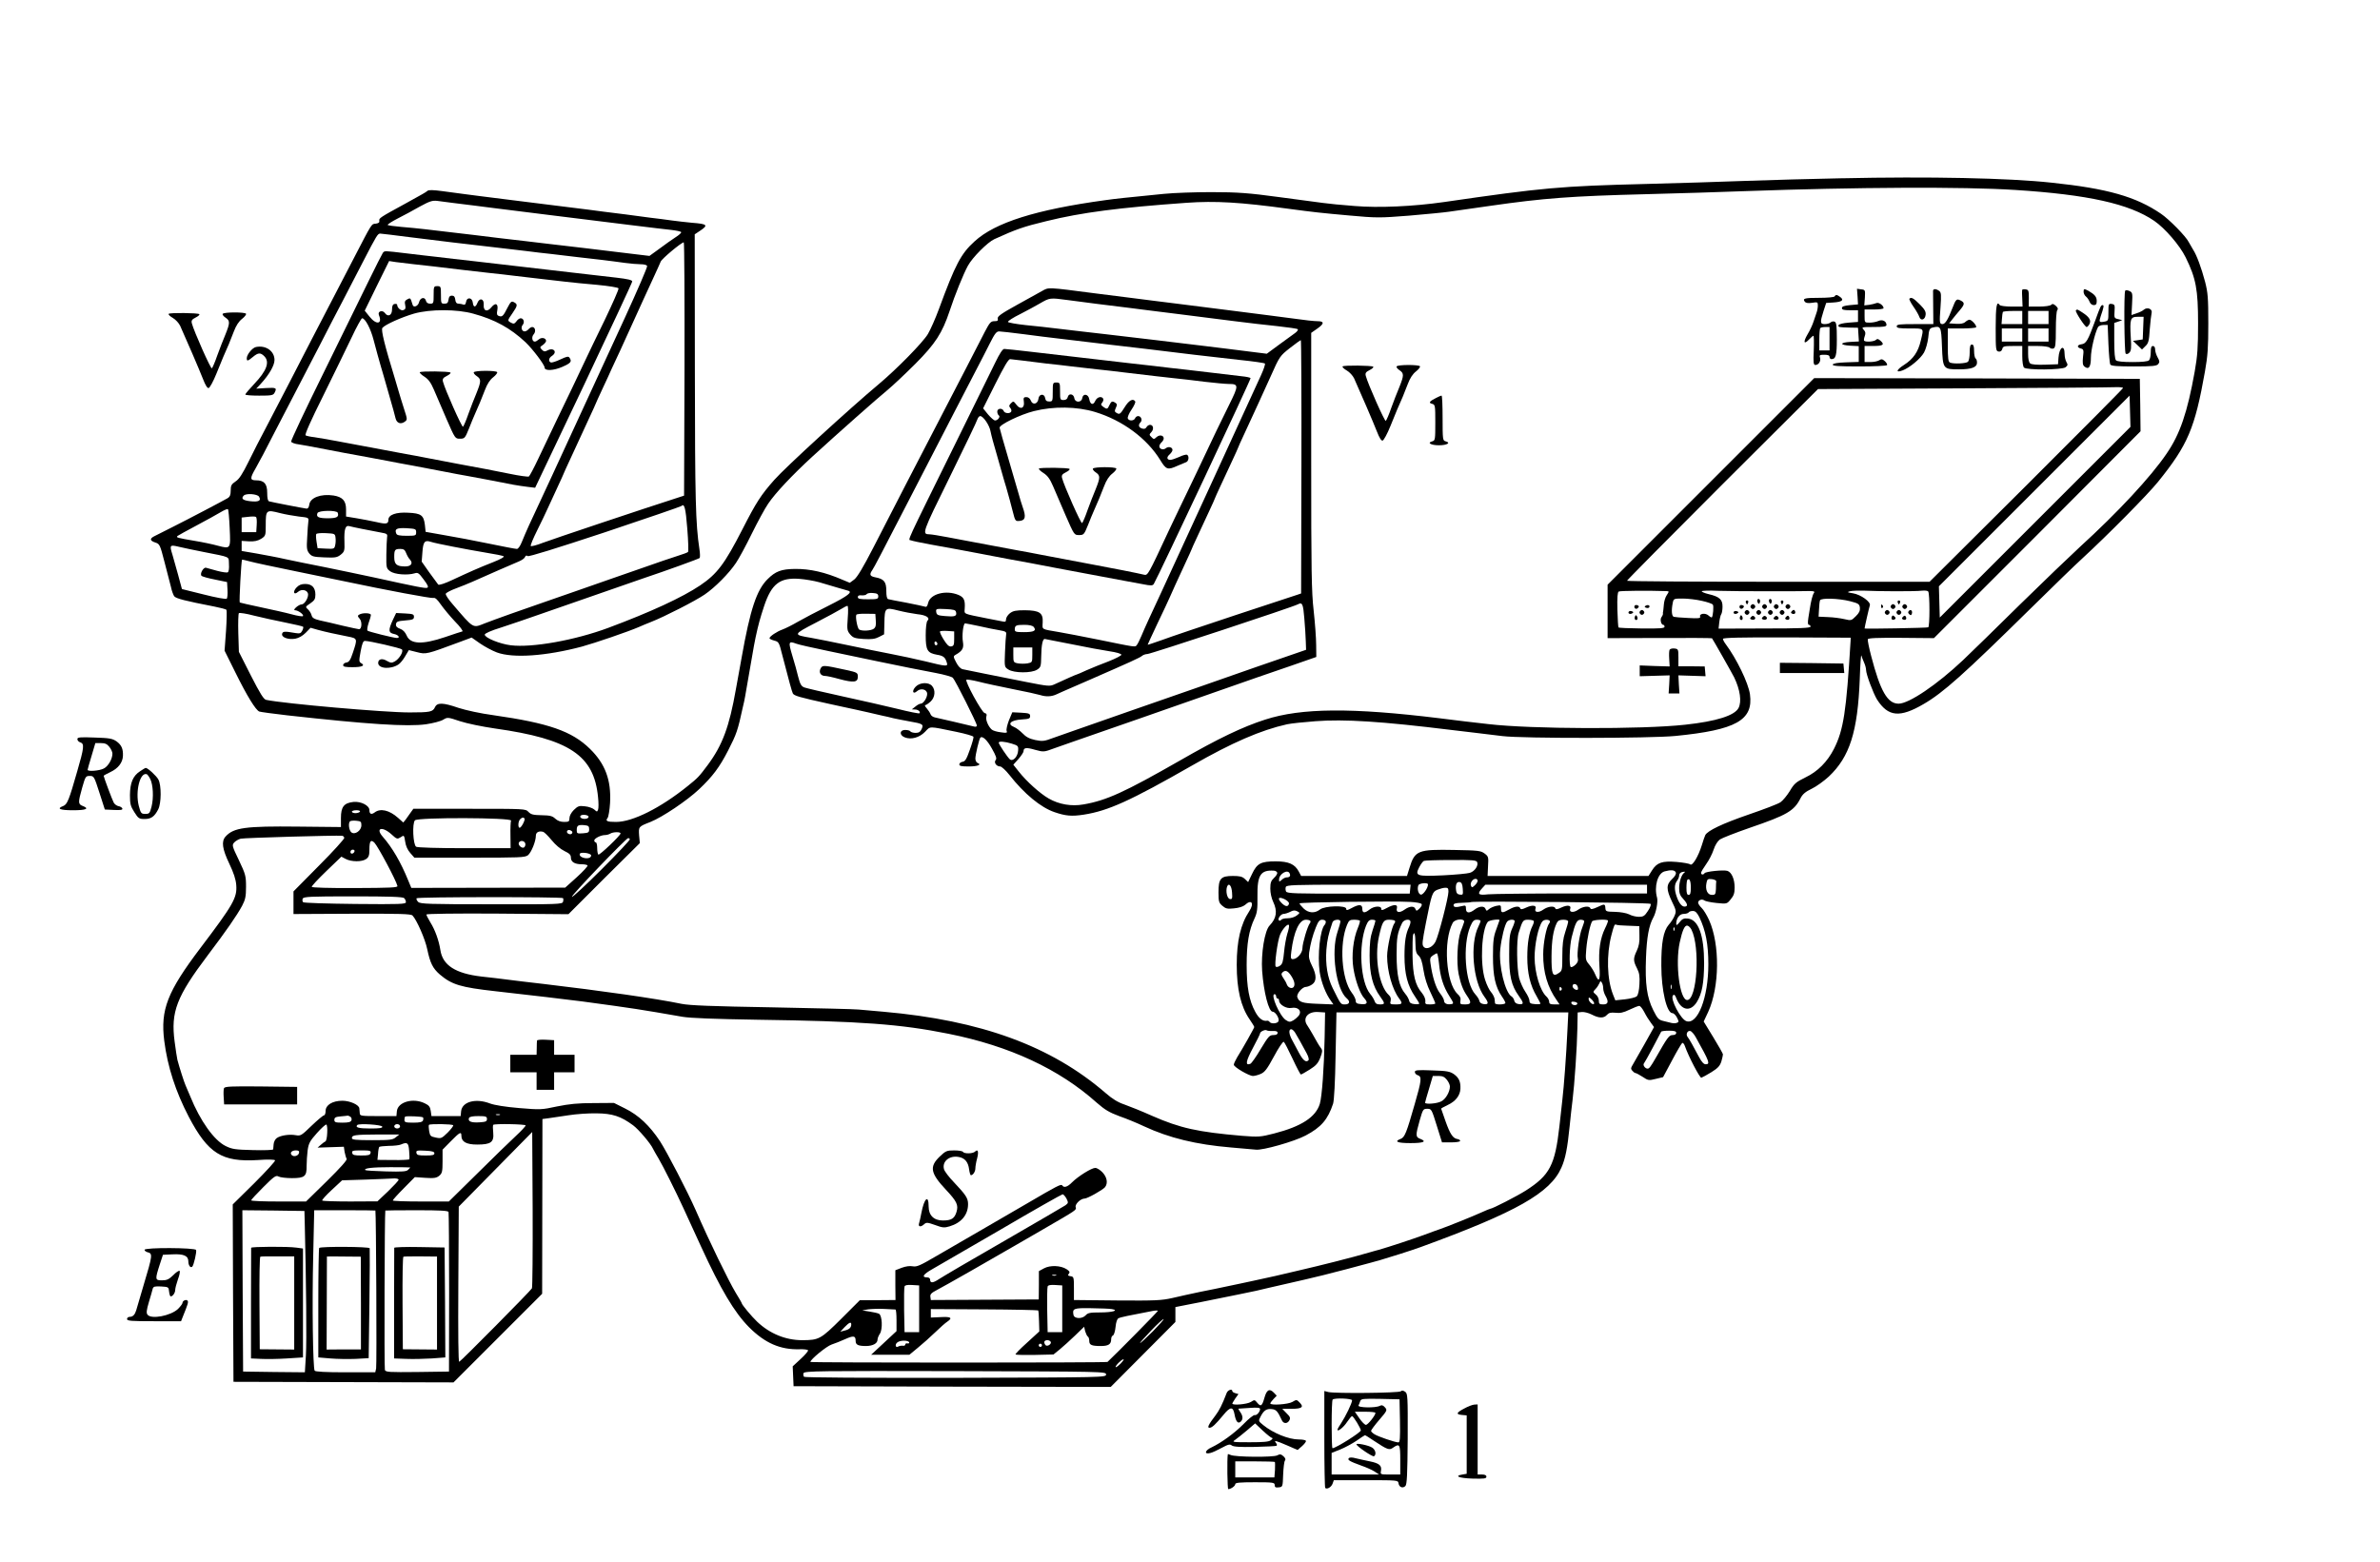 <?xml version="1.0" standalone="no"?>
<!DOCTYPE svg PUBLIC "-//W3C//DTD SVG 20010904//EN"
 "http://www.w3.org/TR/2001/REC-SVG-20010904/DTD/svg10.dtd">
<svg version="1.0" xmlns="http://www.w3.org/2000/svg"
 width="1630pt" height="1070pt" viewBox="0 0 1630 1070"
 preserveAspectRatio="xMidYMid meet">
<g transform="translate(0,1070) scale(0.1,-0.1)"
fill="#000000" stroke="none">
<path d="M12615 9479 c-198 -4 -495 -12 -660 -18 -165 -6 -471 -16 -680 -21
-591 -15 -704 -25 -1386 -124 -209 -30 -446 -41 -612 -27 -84 6 -181 16 -217
21 -36 5 -103 14 -150 20 -47 6 -114 15 -150 20 -206 28 -284 34 -465 34 -110
0 -256 -5 -325 -12 -275 -27 -328 -33 -400 -43 -475 -65 -754 -153 -895 -282
-94 -85 -132 -158 -245 -465 -23 -63 -57 -139 -75 -170 -34 -57 -209 -236
-335 -342 -202 -169 -644 -574 -716 -656 -93 -105 -125 -155 -219 -339 -122
-238 -173 -306 -290 -385 -124 -83 -338 -182 -630 -291 -229 -85 -522 -137
-667 -119 -74 9 -178 51 -178 73 0 8 41 27 113 49 61 20 191 64 287 98 96 34
200 70 230 80 30 10 134 46 230 80 96 34 200 70 230 80 153 51 376 132 382
138 3 4 3 32 -2 62 -26 173 -30 336 -31 1220 l-1 935 36 24 c59 39 51 47 -54
55 -41 4 -104 11 -140 16 -36 5 -102 14 -148 19 -45 6 -119 16 -165 22 -45 5
-113 14 -152 19 -65 9 -106 14 -315 40 -44 6 -116 15 -160 20 -44 6 -116 15
-160 20 -213 27 -250 31 -315 40 -38 5 -109 14 -157 21 -61 8 -91 9 -100 2
-13 -11 -29 -20 -158 -91 -167 -91 -176 -97 -172 -114 2 -12 -5 -17 -24 -20
-31 -3 -23 10 -154 -243 -87 -168 -120 -232 -284 -547 -35 -68 -109 -211 -164
-318 -55 -107 -126 -242 -156 -300 -31 -58 -82 -157 -113 -221 -43 -87 -65
-121 -90 -137 -28 -19 -33 -28 -33 -62 0 -30 -5 -43 -22 -53 -25 -15 -272
-145 -378 -198 -95 -48 -103 -52 -125 -63 -31 -16 -28 -30 8 -42 31 -10 33
-15 64 -135 18 -68 38 -145 44 -170 5 -26 16 -54 22 -63 12 -16 76 -32 276
-71 41 -8 78 -18 82 -22 3 -5 2 -69 -3 -144 l-10 -136 74 -149 c79 -160 139
-258 164 -268 9 -3 95 -15 192 -26 548 -61 823 -79 950 -61 48 7 101 21 117
31 30 18 31 18 115 -10 49 -16 151 -37 240 -50 511 -72 679 -184 706 -472 4
-36 4 -74 0 -84 -6 -16 -8 -16 -26 1 -10 9 -39 20 -64 22 -40 5 -48 2 -76 -25
-18 -18 -30 -41 -30 -56 0 -23 -4 -26 -37 -26 -24 0 -45 8 -61 23 -19 18 -36
22 -93 23 -58 1 -73 5 -90 23 -20 21 -24 21 -404 21 l-384 0 -18 -25 c-10 -14
-25 -36 -34 -48 l-17 -21 -37 33 c-59 52 -120 66 -159 36 -23 -17 -36 -11 -36
16 0 31 -57 61 -109 56 -65 -7 -86 -33 -86 -110 l0 -62 -295 3 c-360 4 -440
-7 -495 -68 -30 -33 -23 -84 25 -185 30 -63 45 -107 48 -147 7 -87 -20 -134
-245 -431 -227 -300 -275 -423 -248 -637 23 -179 78 -347 168 -520 132 -251
227 -311 472 -296 69 5 115 4 119 -2 3 -5 -61 -75 -142 -156 l-148 -146 2
-607 3 -608 753 -2 754 -2 303 303 304 304 1 598 1 599 45 6 c25 4 86 13 135
20 50 8 135 14 190 13 110 -1 167 -20 251 -82 38 -28 122 -127 137 -162 4 -8
20 -37 37 -65 31 -52 116 -222 169 -337 17 -38 45 -97 61 -133 17 -36 44 -95
61 -133 135 -294 228 -451 329 -553 109 -109 214 -155 347 -151 28 1 54 -2 57
-7 3 -4 -19 -31 -50 -59 l-55 -51 3 -68 3 -68 1086 -3 1086 -2 221 222 222
223 0 51 0 51 183 36 c225 45 320 65 372 76 22 5 60 14 85 20 217 49 305 70
370 86 55 13 267 69 328 86 17 5 47 13 65 18 56 16 220 68 277 89 655 239 888
371 964 545 27 61 41 132 56 282 6 61 15 142 20 180 13 103 31 364 33 490 l2
110 28 3 c15 2 46 -6 68 -17 49 -26 84 -27 105 -2 13 14 26 17 58 14 31 -4 55
1 96 21 29 14 60 26 67 26 7 0 22 -19 34 -42 12 -24 32 -56 45 -73 l22 -30
-67 -120 c-37 -66 -74 -130 -81 -142 -11 -18 -12 -24 -1 -37 8 -9 17 -16 22
-16 5 0 27 -12 49 -26 37 -25 42 -26 90 -14 l50 12 61 114 c33 63 65 116 70
120 5 3 14 -7 19 -23 25 -71 102 -218 112 -215 7 2 38 19 69 38 45 28 58 43
68 73 6 21 11 43 11 49 0 5 -30 58 -66 117 l-66 108 31 66 c78 171 81 462 6
629 -15 33 -38 71 -51 83 -13 12 -24 29 -24 36 0 18 27 28 43 15 6 -5 44 -13
83 -17 71 -7 71 -7 97 25 21 25 27 42 27 81 0 58 -21 105 -50 114 -26 8 -148
-4 -156 -16 -8 -13 -24 -11 -24 2 0 7 16 33 35 60 19 26 42 71 51 99 10 31 27
58 43 70 15 10 107 46 205 80 254 87 303 115 347 202 14 28 34 45 76 65 32 15
84 53 118 84 143 135 198 306 212 669 3 96 8 168 11 160 2 -8 10 -29 18 -47 8
-17 14 -40 14 -51 0 -30 49 -160 75 -203 76 -119 156 -127 320 -31 134 78 271
200 735 657 151 149 309 302 350 339 176 162 449 438 520 526 204 253 252 366
321 755 19 107 23 165 23 330 0 173 -3 211 -22 285 -25 94 -57 182 -82 220 -8
14 -22 37 -30 52 -18 38 -135 157 -190 194 -171 117 -367 173 -750 213 -293
32 -842 43 -1435 30z m1185 -80 c500 -32 783 -95 954 -212 74 -51 175 -168
215 -250 71 -144 85 -221 85 -452 0 -166 -4 -222 -23 -330 -50 -279 -100 -428
-193 -563 -107 -158 -335 -403 -593 -638 -65 -60 -250 -237 -410 -394 -159
-157 -335 -329 -391 -382 -178 -168 -370 -298 -441 -298 -76 0 -125 85 -188
327 -15 57 -25 108 -23 114 3 9 66 11 228 10 l225 -2 708 708 707 709 -2 179
-3 180 -1115 3 -1115 2 -707 -707 -708 -708 0 -183 0 -183 356 1 c196 1 357 0
359 -2 6 -7 141 -245 152 -268 41 -85 52 -166 30 -209 -26 -52 -152 -92 -365
-115 -298 -33 -1059 -30 -1347 4 -44 5 -118 14 -165 19 -47 6 -123 15 -170 21
-603 74 -947 71 -1195 -9 -153 -49 -321 -129 -585 -281 -378 -216 -502 -273
-659 -300 -82 -15 -168 0 -238 40 -60 34 -152 117 -205 184 l-38 48 35 39 c19
22 35 46 35 53 0 25 18 28 79 10 59 -16 60 -16 133 11 40 14 98 35 128 45 30
10 134 46 230 80 96 34 200 70 230 80 30 10 120 42 200 70 80 28 170 60 200
70 30 10 120 42 200 70 80 28 170 60 200 70 30 10 134 46 230 79 l175 61 -1
82 c0 46 -8 151 -17 234 -15 129 -17 279 -17 1027 l0 877 40 28 c51 35 51 52
2 52 -21 0 -88 7 -148 16 -60 8 -143 19 -184 24 -41 5 -147 19 -235 30 -88 11
-195 25 -237 30 -43 6 -114 15 -158 20 -44 6 -116 15 -160 20 -44 6 -115 14
-157 20 -43 5 -150 19 -238 30 -338 44 -321 43 -368 17 -23 -13 -102 -57 -175
-97 -107 -59 -132 -78 -129 -92 4 -14 -1 -18 -23 -18 -24 0 -32 -9 -65 -72
-54 -106 -187 -363 -265 -513 -179 -345 -394 -760 -501 -970 -67 -130 -107
-197 -128 -214 l-31 -23 -48 20 c-122 53 -225 76 -327 75 -94 -1 -134 -16
-188 -70 -75 -74 -119 -206 -178 -538 -6 -33 -14 -80 -19 -105 -5 -25 -14 -74
-20 -110 -45 -257 -92 -384 -193 -520 -60 -80 -66 -87 -137 -144 -186 -150
-377 -246 -491 -246 -61 0 -75 6 -58 27 6 7 14 53 17 102 9 157 -33 269 -137
371 -124 122 -284 177 -661 231 -90 12 -189 34 -239 50 -107 37 -147 38 -162
5 -15 -32 -32 -36 -174 -36 -173 0 -857 60 -982 86 -17 3 -41 42 -105 167
l-82 162 -4 128 c-2 71 0 133 4 137 5 4 52 -3 104 -17 52 -13 148 -34 213 -47
65 -13 120 -26 123 -29 3 -3 0 -15 -6 -27 -10 -19 -17 -21 -48 -16 -73 13 -86
12 -90 -6 -5 -24 42 -41 90 -33 25 5 50 19 72 41 l33 34 49 -14 c55 -15 120
-29 206 -46 67 -13 67 -14 35 -110 -17 -52 -27 -66 -45 -68 -12 -2 -22 -10
-22 -18 0 -11 15 -14 64 -14 66 0 90 11 59 28 -15 9 -15 16 -3 81 10 53 17 71
29 71 33 0 244 -49 253 -58 14 -14 -18 -66 -49 -83 -20 -11 -28 -10 -53 4 -33
20 -60 13 -60 -14 0 -39 84 -46 138 -11 13 8 34 34 47 57 l25 42 56 -14 c62
-16 65 -15 291 69 l83 31 57 -40 c32 -22 84 -50 116 -62 111 -41 337 -25 582
40 91 25 316 102 390 134 17 8 54 23 84 35 92 36 303 144 366 187 71 48 169
147 216 218 19 28 68 118 108 200 41 83 91 175 112 205 49 73 165 196 302 322
177 162 446 400 517 458 36 30 121 110 190 179 136 137 183 209 234 362 35
107 95 255 125 309 31 57 135 161 181 182 150 68 198 85 355 123 243 60 500
93 961 126 199 14 368 4 699 -41 170 -23 226 -29 416 -46 187 -17 207 -17 410
-1 118 10 241 22 274 27 33 5 96 14 140 20 44 6 107 15 140 20 369 53 556 67
1070 80 209 5 515 15 680 21 752 27 1495 31 1845 8z m-10690 -90 c41 -5 110
-14 153 -19 42 -6 113 -14 157 -20 44 -5 116 -14 160 -20 44 -5 116 -14 160
-20 435 -54 796 -99 858 -105 34 -4 64 -10 67 -15 3 -4 -14 -20 -38 -35 -23
-15 -73 -50 -110 -78 l-69 -50 -141 17 c-266 32 -360 44 -554 66 -46 6 -121
15 -168 20 -47 6 -124 15 -172 20 -49 6 -122 15 -163 20 -41 5 -118 14 -170
20 -52 6 -129 15 -170 20 -41 5 -114 12 -163 16 -48 4 -89 10 -92 13 -2 4 29
24 68 44 40 20 108 57 152 82 68 37 86 43 120 39 22 -3 74 -10 115 -15z m-300
-234 c107 -13 236 -29 285 -35 114 -13 231 -27 343 -40 48 -6 124 -15 170 -20
45 -6 121 -15 170 -20 125 -15 233 -28 342 -40 52 -6 125 -16 162 -21 37 -5
85 -9 106 -9 23 0 42 -5 44 -12 3 -7 -67 -168 -154 -358 -87 -190 -244 -529
-348 -755 -103 -225 -211 -457 -238 -515 -56 -118 -90 -193 -118 -262 -11 -28
-25 -48 -34 -48 -9 0 -94 16 -190 36 -96 20 -233 46 -305 58 l-130 23 -5 47
c-8 67 -26 80 -114 84 -83 5 -136 -14 -136 -48 0 -29 -14 -32 -82 -16 -35 8
-96 19 -135 26 l-73 12 0 49 c0 59 -24 85 -86 95 -87 13 -160 -15 -166 -63 -2
-18 -9 -27 -18 -27 -19 2 -241 45 -257 50 -9 2 -13 23 -13 58 0 63 -21 86 -77
86 -41 0 -42 14 -4 79 16 27 80 147 141 268 62 120 136 263 165 318 29 55 92
177 140 270 48 94 113 220 145 280 32 61 97 187 145 280 95 184 102 195 119
195 6 0 99 -11 206 -25z m1878 -902 l-3 -868 -40 -13 c-243 -78 -867 -287
-927 -310 -43 -17 -80 -26 -83 -22 -3 5 17 53 44 107 27 54 59 121 71 148 13
28 42 92 66 143 24 52 44 95 44 97 0 2 20 45 44 97 24 51 53 116 66 143 13 28
42 92 66 143 24 52 44 95 44 97 0 2 20 45 44 97 24 51 55 118 68 148 14 30 39
84 56 120 26 58 59 129 157 345 15 33 46 101 69 150 23 50 46 100 51 113 9 21
141 131 158 132 4 0 6 -390 5 -867z m2622 472 c56 -8 329 -43 433 -55 42 -6
113 -14 157 -20 44 -5 116 -14 160 -20 44 -5 115 -14 158 -20 42 -5 149 -19
237 -30 88 -11 220 -27 293 -34 73 -8 136 -17 140 -21 4 -4 -4 -16 -18 -26
-14 -10 -63 -46 -110 -80 l-84 -62 -96 12 c-52 7 -131 17 -175 22 -44 5 -114
14 -155 19 -71 9 -136 17 -340 41 -47 5 -123 14 -170 20 -47 5 -123 14 -170
20 -47 5 -121 14 -165 19 -44 5 -120 14 -170 20 -49 6 -144 17 -209 23 -66 7
-121 17 -123 22 -1 6 36 30 85 54 48 25 108 57 133 72 69 40 70 40 189 24z
m-300 -234 c80 -11 188 -24 240 -30 160 -19 256 -31 343 -41 45 -5 161 -19
257 -30 96 -12 245 -30 330 -40 85 -10 227 -26 315 -36 88 -9 163 -20 168 -24
4 -3 -8 -40 -27 -81 -19 -41 -171 -373 -339 -739 -168 -366 -323 -703 -345
-750 -72 -154 -113 -243 -134 -294 -12 -28 -26 -57 -32 -64 -12 -16 -1 -17
-266 37 -107 21 -226 45 -265 51 -127 22 -116 15 -114 66 4 66 -21 83 -122 84
-62 0 -81 -4 -103 -21 -14 -11 -26 -30 -26 -41 0 -16 -5 -19 -22 -15 -13 2
-61 12 -108 21 -169 34 -155 28 -153 67 4 58 -5 78 -43 94 -85 35 -191 8 -207
-53 -6 -26 -12 -32 -24 -27 -9 3 -67 15 -127 27 -61 11 -117 22 -123 24 -9 2
-13 23 -13 58 0 61 -16 81 -77 92 -36 7 -40 19 -19 49 13 19 58 105 241 460
48 94 120 233 160 310 40 77 114 221 165 320 51 99 116 225 145 280 29 55 71
137 94 183 34 67 45 82 64 82 13 0 88 -9 167 -19z m1903 -908 l-2 -868 -23 -8
c-13 -4 -205 -68 -428 -141 -223 -74 -449 -150 -502 -170 -54 -19 -98 -34 -98
-32 0 2 31 68 68 147 38 79 76 160 84 179 9 19 26 58 38 85 13 28 42 92 66
143 24 52 44 95 44 97 0 2 18 42 40 89 22 47 58 125 80 172 22 47 40 87 40 89
0 2 18 42 40 89 22 47 58 125 80 172 22 47 40 87 40 89 0 2 18 42 40 89 84
181 118 256 181 395 63 142 65 143 133 197 38 30 72 54 75 54 3 0 5 -390 4
-867z m5627 539 c0 -4 -298 -304 -662 -667 l-663 -660 -1035 0 c-569 0 -1036
3 -1037 7 -1 3 293 300 653 660 l655 653 992 5 c546 3 1016 6 1045 8 28 1 52
-1 52 -6z m-602 -919 l-653 -653 -3 107 -3 107 653 653 653 653 3 -107 3 -107
-653 -653z m-12164 175 c17 -28 -3 -38 -62 -31 -50 6 -63 18 -42 39 16 16 92
11 104 -8z m2933 -219 c7 -84 9 -156 5 -160 -4 -4 -36 -16 -72 -27 -36 -11
-144 -48 -240 -82 -96 -34 -200 -70 -230 -80 -30 -10 -120 -42 -200 -70 -80
-28 -183 -64 -230 -80 -144 -49 -362 -127 -418 -149 -86 -34 -75 -41 -220 128
-30 34 -52 67 -49 74 3 7 33 23 68 36 35 13 87 34 114 46 95 43 280 123 318
139 20 8 40 22 43 31 4 10 10 12 18 6 7 -6 193 52 529 163 284 95 520 176 524
180 20 20 29 -13 40 -155z m-3134 3 c7 -143 7 -143 -81 -120 -32 9 -102 24
-157 33 -123 21 -131 23 -119 34 5 4 63 36 129 71 66 35 140 76 165 91 25 15
48 25 51 21 4 -4 9 -62 12 -130z m347 103 c31 -8 88 -18 126 -23 66 -7 69 -8
66 -32 -2 -14 -6 -63 -8 -111 -5 -74 -3 -88 14 -110 18 -21 29 -24 104 -27 74
-3 86 -1 111 18 26 21 28 27 26 89 -3 86 6 115 34 107 21 -6 125 -27 217 -44
40 -7 45 -10 41 -32 -2 -14 -4 -67 -5 -119 -1 -91 0 -94 26 -114 30 -22 119
-29 168 -14 22 7 29 2 62 -43 29 -38 34 -52 24 -56 -14 -5 -66 5 -366 71 -85
18 -236 50 -335 70 -99 19 -223 45 -275 56 -52 12 -140 28 -195 38 l-100 17 0
34 0 35 50 -3 c37 -2 59 3 83 17 31 20 32 23 32 90 0 110 2 111 100 86z m393
3 c10 -29 -6 -38 -68 -38 -64 0 -81 9 -71 35 7 20 132 21 139 3z m-555 -84
l-3 -49 -50 0 -50 0 0 50 0 50 45 5 c25 3 49 3 53 -1 5 -3 7 -28 5 -55z m1092
-50 c0 -23 -3 -24 -65 -24 -49 0 -67 4 -71 15 -13 32 2 40 70 37 62 -4 66 -5
66 -28z m-552 -38 c2 -15 1 -39 -3 -53 -5 -22 -9 -24 -63 -21 l-57 3 -7 44
c-4 24 -5 48 -2 53 3 5 33 8 67 6 60 -3 62 -4 65 -32z m802 -60 c69 -14 172
-32 230 -42 58 -9 111 -20 119 -24 8 -4 -19 -20 -70 -40 -102 -40 -166 -69
-282 -123 -51 -24 -91 -37 -96 -31 -4 5 -31 42 -61 83 l-52 74 5 65 c5 71 16
84 56 71 14 -5 82 -20 151 -33z m-1710 -36 c196 -39 175 -29 178 -84 2 -29 -1
-52 -8 -56 -6 -4 -39 1 -73 10 -34 10 -68 19 -76 21 -18 5 -44 -42 -31 -55 6
-6 47 -17 93 -26 l82 -17 3 -53 c2 -29 -1 -57 -5 -61 -5 -5 -76 8 -158 29
l-149 37 -27 100 c-15 55 -32 116 -38 135 -21 67 -19 70 47 54 31 -7 104 -23
162 -34z m1391 -7 c6 -16 17 -36 26 -45 24 -26 9 -48 -32 -48 -58 0 -75 14
-75 64 0 50 4 56 42 56 22 0 31 -6 39 -27z m-766 -124 c138 -28 288 -59 335
-69 303 -64 604 -120 618 -116 12 4 27 -10 52 -46 19 -27 62 -79 96 -115 35
-35 57 -66 51 -68 -7 -1 -60 -19 -119 -39 -157 -53 -238 -49 -263 11 -10 23
-25 39 -45 46 -22 8 -30 17 -28 32 3 17 12 21 63 25 52 4 60 8 60 25 0 18 -8
20 -61 23 l-61 3 -21 -44 c-34 -73 -33 -92 8 -100 29 -6 43 -27 18 -27 -21 0
-193 43 -201 50 -4 4 -1 27 7 51 9 24 16 50 16 57 0 14 -58 16 -80 2 -12 -7
-12 -11 3 -28 18 -20 15 -72 -4 -72 -5 0 -55 11 -112 24 -56 14 -126 30 -155
36 -41 10 -53 17 -58 35 -3 13 -14 31 -25 41 -19 17 -18 18 16 41 29 20 35 30
35 60 0 48 -24 73 -70 73 -26 0 -43 -7 -59 -24 -28 -29 -19 -56 10 -30 26 23
69 12 69 -19 0 -27 -26 -67 -44 -67 -20 0 -65 -39 -46 -40 21 0 62 -29 55 -40
-3 -4 -37 1 -77 12 -40 11 -135 32 -210 48 -76 16 -141 31 -146 33 -5 4 10
287 16 294 1 0 26 -5 55 -13 28 -8 165 -37 302 -65z m3595 -77 c36 -11 92 -27
125 -37 33 -10 66 -19 73 -21 34 -9 -1 -36 -130 -101 -79 -39 -175 -90 -214
-112 -39 -23 -86 -46 -105 -53 -37 -13 -89 -47 -89 -60 0 -4 15 -11 33 -16 30
-8 33 -12 53 -93 48 -185 67 -255 74 -269 9 -16 44 -26 248 -71 23 -5 62 -13
87 -19 25 -5 64 -14 88 -19 23 -5 63 -14 90 -20 26 -6 68 -16 95 -22 26 -5 63
-14 82 -19 19 -4 67 -14 107 -21 93 -16 100 -20 85 -53 -9 -19 -19 -26 -41
-26 -16 0 -33 5 -36 10 -3 6 -19 10 -36 10 -39 0 -41 -36 -2 -51 44 -17 100
-1 138 38 39 40 20 40 215 0 63 -13 115 -28 117 -34 2 -5 -9 -45 -25 -89 -22
-63 -32 -80 -50 -82 -12 -2 -22 -10 -22 -18 0 -11 15 -14 64 -14 62 0 92 12
61 24 -8 3 -15 17 -15 30 0 26 26 135 34 143 14 15 47 -16 79 -74 29 -51 35
-69 26 -79 -14 -17 5 -44 31 -44 9 0 38 -26 63 -58 102 -130 215 -223 309
-255 76 -26 117 -30 201 -17 167 26 319 95 742 337 272 156 470 242 650 282
28 6 115 15 195 21 197 15 450 -1 930 -60 41 -5 113 -14 160 -19 47 -6 132
-16 190 -23 138 -17 1014 -16 1185 1 415 41 534 108 510 285 -11 78 -92 245
-167 345 -10 13 -18 29 -18 35 0 8 122 11 438 10 l437 -2 -1 -23 c-29 -483
-48 -609 -114 -739 -45 -88 -111 -155 -195 -195 -65 -32 -77 -42 -107 -93 -19
-31 -48 -66 -64 -77 -17 -12 -115 -49 -217 -84 -180 -62 -281 -110 -298 -141
-4 -8 -15 -40 -24 -70 -24 -77 -64 -143 -79 -131 -7 6 -49 13 -94 17 -99 8
-134 -4 -168 -58 l-24 -38 -551 0 -551 0 3 66 c4 63 3 68 -24 88 -26 19 -43
21 -204 24 -253 5 -273 -3 -310 -123 l-17 -55 -363 0 -362 0 -16 30 c-27 51
-69 70 -158 70 -102 0 -128 -14 -162 -86 l-27 -56 -22 21 c-18 17 -35 21 -83
21 -83 0 -98 -18 -98 -112 0 -63 3 -72 26 -92 23 -20 35 -23 80 -18 33 3 62
12 75 23 45 42 66 13 30 -42 -59 -89 -86 -203 -86 -367 0 -168 28 -287 88
-374 18 -26 32 -49 32 -53 0 -6 -81 -150 -117 -207 -12 -21 -23 -43 -23 -51 0
-16 104 -77 131 -77 11 0 35 6 53 14 28 12 44 33 91 120 31 58 61 103 67 100
5 -3 32 -55 60 -115 28 -60 54 -109 57 -109 4 0 31 15 61 34 43 27 57 43 72
81 15 39 16 50 6 64 -7 9 -19 27 -26 40 -8 13 -23 40 -34 60 -11 20 -27 45
-34 56 -36 50 2 98 74 93 l47 -3 -3 -170 c-4 -210 -18 -405 -33 -456 -28 -91
-126 -155 -313 -203 -94 -24 -105 -25 -220 -16 -303 26 -422 52 -616 137 -69
31 -154 65 -188 77 -45 15 -83 38 -130 79 -373 322 -852 498 -1522 557 -69 6
-145 13 -170 15 -25 3 -291 9 -592 15 -411 7 -565 13 -620 24 -178 37 -553 90
-943 136 -99 11 -211 25 -250 30 -38 5 -119 15 -178 21 -178 21 -265 77 -281
181 -10 65 -36 138 -68 189 -15 25 -28 50 -28 55 0 5 207 8 486 6 l487 -4 244
244 245 243 -5 53 c-4 60 -4 60 78 92 82 33 249 145 333 224 93 88 140 151
199 266 58 114 65 133 102 303 11 45 12 53 42 227 35 201 37 214 44 245 19 88
30 128 58 213 51 153 108 197 242 187 39 -3 99 -13 135 -23z m5804 -61 c18 -1
18 -2 1 -28 -10 -14 -19 -45 -20 -67 -2 -23 -4 -43 -5 -46 -1 -3 -2 -9 -1 -14
1 -4 -3 -14 -9 -22 -13 -14 -4 -54 11 -54 5 0 9 -6 9 -13 0 -11 -32 -13 -155
-12 -86 1 -158 4 -160 7 -3 2 -6 57 -8 122 -2 84 1 119 9 124 10 6 208 7 328
3z m686 -1 c124 0 239 0 255 1 64 2 78 0 68 -13 -9 -11 -21 -59 -28 -108 -1
-8 -6 -36 -10 -62 -5 -33 -4 -48 4 -48 6 0 11 -6 11 -12 0 -10 -70 -13 -315
-13 l-315 -1 5 45 c3 24 9 49 14 55 4 6 8 29 8 50 1 49 -21 69 -94 86 -29 7
-50 16 -48 20 3 4 53 6 112 3 60 -2 209 -3 333 -3z m885 0 c77 0 157 1 178 4
20 2 40 0 43 -6 11 -17 11 -239 0 -245 -6 -4 -436 -12 -436 -8 0 8 32 148 36
158 9 23 -61 74 -115 83 -40 6 -43 8 -21 14 14 4 59 5 100 4 41 -2 138 -4 215
-4z m-6970 -35 c0 -18 -7 -20 -70 -20 -56 0 -70 3 -70 15 0 10 8 14 27 12 14
-1 30 2 33 8 4 6 23 10 43 8 29 -2 37 -7 37 -23z m5642 -31 c37 -8 71 -20 74
-26 7 -10 1 -78 -7 -87 -2 -2 -13 4 -23 13 -22 20 -66 13 -57 -9 3 -10 -14
-12 -82 -8 -48 2 -93 6 -99 8 -14 5 -17 44 -7 94 6 31 7 31 70 31 34 0 93 -7
131 -16z m1013 -2 c59 -15 65 -20 68 -45 2 -20 -5 -36 -28 -58 -30 -30 -32
-31 -78 -20 -26 6 -76 13 -112 14 l-65 3 3 50 c1 27 4 55 7 62 6 17 125 14
205 -6z m-3737 -118 c5 -54 9 -125 10 -157 l2 -58 -145 -50 c-80 -28 -170 -59
-200 -69 -30 -10 -120 -42 -200 -70 -80 -28 -170 -60 -200 -70 -30 -10 -134
-46 -230 -80 -96 -34 -200 -70 -230 -80 -30 -10 -120 -42 -200 -70 -80 -28
-170 -60 -200 -70 -30 -10 -86 -30 -125 -44 -64 -24 -75 -25 -125 -15 -41 9
-63 21 -87 46 -18 18 -44 38 -58 43 -51 20 -22 48 55 52 47 3 55 6 55 23 0 17
-8 20 -61 23 l-61 3 -23 -55 c-12 -31 -19 -63 -16 -72 6 -15 0 -16 -40 -10
-26 3 -53 11 -61 18 -24 20 -44 68 -38 89 5 15 2 22 -12 25 -20 6 -137 220
-124 228 4 3 41 -3 82 -13 41 -11 146 -33 234 -51 88 -17 173 -36 189 -41 41
-13 78 -11 112 5 16 8 63 28 104 46 41 18 93 40 115 50 293 128 352 155 366
167 8 7 25 13 37 13 21 0 1004 324 1032 341 29 16 35 2 43 -97z m-3127 2 c-6
-79 -4 -87 17 -112 20 -23 32 -27 93 -31 53 -3 77 0 104 14 l35 18 2 78 c2
105 5 108 95 85 40 -10 99 -21 130 -25 62 -6 90 -25 70 -45 -7 -7 -12 -47 -12
-100 0 -102 11 -121 78 -133 43 -7 55 -17 66 -52 10 -30 2 -30 -147 7 -67 16
-174 39 -237 51 -63 12 -196 39 -295 60 -99 21 -211 43 -250 50 -125 21 -125
22 31 103 77 40 155 82 174 94 19 12 39 22 44 22 5 0 6 -36 2 -84z m742 40 c6
-27 -9 -32 -75 -26 -51 4 -58 8 -61 28 -3 22 -1 23 65 20 57 -3 68 -6 71 -22z
m-550 -56 c3 -33 -1 -47 -14 -57 -19 -14 -82 -17 -100 -5 -12 8 -27 88 -19
101 2 5 33 8 67 7 l63 -1 3 -45z m709 -39 c48 -11 111 -24 138 -28 42 -7 49
-12 46 -28 -2 -11 -6 -66 -8 -122 -4 -101 -4 -102 23 -119 38 -25 159 -26 197
-1 25 16 27 23 28 90 1 78 10 123 25 120 5 -1 88 -17 184 -36 96 -20 212 -41
258 -48 48 -7 82 -17 82 -24 0 -6 -39 -26 -87 -45 -49 -18 -116 -46 -151 -61
-34 -16 -65 -29 -67 -29 -4 0 -74 -31 -154 -68 -31 -14 -43 -13 -190 16 -86
17 -214 43 -286 57 -71 15 -140 28 -152 31 -14 3 -31 20 -44 46 -21 40 -21 43
-4 53 46 26 57 45 50 87 -8 45 2 128 15 128 5 0 48 -9 97 -19z m373 -6 c20
-25 1 -35 -66 -35 -55 0 -64 2 -64 18 0 28 9 32 65 32 34 0 57 -5 65 -15z
m-545 -80 c0 -43 -3 -50 -21 -53 -15 -2 -28 10 -51 47 -17 27 -28 52 -25 56 3
3 27 5 52 3 l45 -3 0 -50z m-115 -36 c0 -5 -4 -9 -10 -9 -5 0 -10 7 -10 16 0
8 5 12 10 9 6 -3 10 -10 10 -16z m-967 2 c14 -6 112 -28 218 -50 107 -22 259
-54 339 -71 80 -17 179 -37 220 -45 41 -8 122 -24 180 -35 58 -11 110 -26 116
-33 17 -18 164 -310 164 -326 0 -9 -7 -11 -22 -7 -36 9 -241 57 -266 62 -13 3
-26 12 -29 22 -3 9 -15 27 -26 40 -11 12 -16 22 -10 22 5 0 22 11 37 25 30 28
35 78 9 107 -24 27 -84 24 -112 -6 -28 -29 -19 -56 10 -30 26 23 69 12 69 -19
0 -27 -26 -67 -44 -67 -8 0 -24 -9 -37 -20 l-24 -19 22 -1 c21 0 40 -16 30
-26 -3 -3 -70 10 -149 30 -78 19 -249 58 -378 86 -129 28 -247 56 -261 61 -21
8 -29 22 -42 72 -8 34 -26 99 -40 144 -29 97 -27 104 26 84z m1617 -77 c0 -51
-1 -52 -33 -58 -18 -3 -48 -3 -65 0 -31 6 -32 8 -32 58 l0 51 65 0 65 0 0 -51z
m-140 -608 c42 -13 45 -16 43 -46 -2 -43 -36 -79 -57 -61 -16 14 -76 103 -76
114 0 11 42 8 90 -7z m-4465 -466 c-3 -5 -17 -10 -31 -10 -13 0 -24 5 -24 10
0 6 14 10 31 10 17 0 28 -4 24 -10z m1566 -35 c0 -5 -7 -12 -16 -13 -23 -5
-47 6 -40 19 8 13 56 8 56 -6z m-531 -26 c-3 -8 -5 -53 -4 -101 l1 -88 -316 0
c-180 0 -322 4 -331 10 -21 13 -28 161 -8 181 21 21 665 19 658 -2z m92 15 c8
-7 -21 -64 -33 -64 -13 0 -11 44 3 58 13 13 22 15 30 6z m-1117 -47 c0 -37
-45 -68 -69 -48 -16 14 -22 62 -9 75 4 4 23 6 43 4 31 -3 35 -6 35 -31z m1560
-27 c0 -22 -5 -25 -42 -28 -40 -3 -43 -1 -43 21 0 32 8 38 50 35 30 -3 35 -7
35 -28z m-1354 -35 c37 -34 40 -34 63 -20 23 16 24 15 31 -30 4 -30 17 -58 35
-78 l28 -32 378 0 c345 0 379 1 400 17 23 19 54 95 54 134 0 23 21 34 50 26 8
-2 34 -28 58 -57 26 -32 60 -61 87 -74 35 -17 45 -26 45 -46 0 -29 26 -45 74
-45 19 0 37 -4 40 -8 3 -5 -30 -41 -74 -81 l-79 -71 -527 -1 -527 -1 -22 53
c-51 125 -109 224 -174 298 -52 60 -3 73 60 16z m1239 15 c0 -14 -15 -19 -29
-10 -17 10 -5 31 14 23 8 -3 15 -9 15 -13z m330 -9 c0 -14 -143 -150 -152
-145 -4 3 -8 23 -8 45 0 21 -4 39 -10 39 -5 0 -10 6 -10 13 0 14 45 37 74 37
12 0 28 5 36 10 19 12 70 13 70 1z m-1892 -30 c2 -6 -75 -92 -172 -189 l-176
-178 0 -78 0 -77 401 2 c329 1 403 -1 414 -12 29 -30 87 -162 101 -231 20 -95
38 -131 86 -173 83 -70 141 -88 383 -115 233 -26 495 -57 595 -70 355 -48 392
-54 685 -105 55 -9 212 -15 510 -20 710 -10 982 -30 1310 -96 420 -84 759
-242 1017 -473 55 -48 85 -66 155 -92 49 -17 124 -48 168 -69 172 -80 357
-125 595 -145 74 -6 151 -13 171 -15 46 -6 264 56 341 97 106 56 152 109 188
218 7 22 14 148 17 330 l6 295 794 0 794 0 -6 -120 c-8 -172 -24 -387 -35
-480 -5 -44 -14 -125 -20 -180 -30 -266 -66 -335 -230 -440 -58 -37 -229 -125
-244 -125 -3 0 -29 -11 -58 -24 -61 -28 -251 -104 -288 -116 -14 -5 -63 -22
-110 -40 -82 -30 -240 -82 -307 -101 -18 -5 -49 -13 -68 -19 -83 -24 -107 -30
-235 -63 -74 -19 -178 -44 -230 -56 -52 -12 -131 -31 -175 -41 -44 -10 -116
-26 -160 -35 -44 -10 -118 -25 -165 -35 -47 -10 -132 -28 -190 -39 -58 -12
-143 -31 -190 -42 -76 -17 -115 -19 -380 -17 l-295 3 0 80 c0 76 -1 80 -23 83
-18 3 -21 6 -12 17 9 11 6 17 -15 31 -40 26 -113 29 -155 6 l-35 -19 0 -97 -1
-97 -369 -2 -370 -2 -3 22 c-3 18 7 27 45 47 38 19 401 226 538 306 17 10 100
58 185 107 240 139 232 134 227 154 -6 21 34 59 61 59 19 0 123 58 140 78 21
27 14 68 -17 101 -16 17 -38 31 -50 31 -25 0 -117 -57 -159 -99 -31 -32 -56
-39 -67 -21 -7 12 -37 -4 -235 -120 -63 -37 -203 -118 -310 -180 -107 -62
-252 -146 -321 -186 -108 -63 -130 -73 -158 -68 -20 4 -48 0 -75 -10 l-44 -17
0 -102 1 -102 -122 -1 -122 0 -127 -127 c-141 -140 -153 -147 -268 -147 -114
0 -223 45 -309 127 -38 36 -105 117 -105 126 0 3 -19 36 -42 73 -50 84 -178
346 -273 564 -58 131 -196 397 -245 473 -71 107 -146 178 -239 224 l-76 38
-140 -1 c-106 0 -166 -6 -250 -23 -106 -23 -115 -23 -260 -11 -95 8 -168 20
-198 31 -98 38 -192 13 -199 -53 l-3 -33 -100 0 -100 0 -5 35 c-4 28 -12 39
-40 52 -80 40 -186 10 -192 -54 l-3 -33 -125 0 c-118 0 -125 1 -126 20 -1 11
-2 26 -3 33 -2 24 -64 52 -116 52 -68 0 -115 -29 -115 -70 0 -16 -5 -30 -11
-30 -6 0 -44 -32 -85 -71 -69 -67 -75 -71 -108 -65 -43 8 -105 -1 -131 -20
-11 -8 -20 -27 -21 -42 -1 -15 -3 -31 -3 -35 -1 -5 -63 -7 -138 -5 -123 3
-143 6 -188 28 -79 39 -174 172 -242 340 -13 30 -27 64 -32 75 -9 19 -42 122
-56 175 -3 14 -12 70 -19 125 -27 204 13 308 228 593 125 165 199 272 234 337
22 42 27 63 27 130 0 75 -3 86 -49 183 -47 97 -48 103 -32 121 9 10 29 22 44
26 21 6 656 24 696 20 6 -1 12 -7 14 -14z m1956 -9 c3 -5 -84 -97 -193 -206
-109 -109 -201 -194 -204 -189 -6 9 369 399 385 402 4 1 9 -3 12 -7z m-1750
-24 c25 -26 149 -258 158 -297 2 -11 -49 -13 -291 -14 -180 -1 -295 3 -296 8
-1 6 44 54 100 108 l103 99 30 -16 c39 -20 111 -21 140 0 17 12 22 25 22 63 0
60 9 73 34 49z m1033 -4 c3 -8 1 -20 -6 -27 -14 -14 -47 15 -37 32 10 16 36
13 43 -5z m-1169 -56 c-6 -18 -28 -21 -28 -4 0 9 7 16 16 16 9 0 14 -5 12 -12z
m1620 -25 c2 -7 -3 -16 -12 -19 -24 -9 -66 4 -66 22 0 11 9 14 37 12 20 -2 38
-9 41 -15z m6069 -49 c9 -24 -17 -63 -51 -73 -17 -5 -100 -13 -183 -17 -182
-8 -194 -4 -163 56 11 21 25 40 32 43 7 3 91 6 186 6 148 1 173 -1 179 -15z
m-1370 -71 c3 -7 -7 -23 -21 -36 -21 -20 -26 -33 -26 -74 0 -29 8 -66 20 -91
30 -63 23 -112 -25 -162 -34 -35 -59 -192 -51 -310 11 -148 45 -280 72 -280
19 0 48 -46 40 -65 -6 -17 -51 -20 -61 -5 -4 6 -12 10 -18 8 -28 -5 -56 16
-80 61 -42 77 -59 169 -59 321 0 145 15 237 54 319 18 39 21 62 20 151 -2 145
21 182 112 176 11 0 21 -7 23 -13z m2730 1 c4 -10 -5 -27 -26 -46 -40 -38 -40
-70 0 -154 29 -59 30 -67 18 -96 -7 -18 -25 -46 -40 -62 -37 -43 -52 -125 -51
-281 0 -168 37 -325 76 -325 9 0 23 -14 31 -30 14 -27 14 -31 0 -36 -8 -4 -25
-4 -38 -1 -12 3 -38 10 -57 14 -30 7 -39 17 -67 73 -44 88 -57 180 -50 360 5
139 20 221 50 275 19 33 33 108 26 135 -22 77 4 168 51 181 44 12 70 10 77 -7z
m-2644 -8 c7 -17 -1 -26 -21 -26 -9 0 -24 -7 -34 -17 -17 -15 -18 -15 -18 2 0
40 61 74 73 41z m2702 6 c-19 -13 -35 -62 -35 -106 0 -35 6 -51 30 -76 29 -32
32 -50 6 -50 -18 0 -38 25 -53 69 -17 48 -16 83 2 107 8 10 15 27 15 36 0 16
13 26 35 27 6 0 6 -2 0 -7z m-1415 -55 c0 -8 -9 -22 -20 -32 -18 -16 -20 -16
-26 -1 -7 19 12 46 32 46 8 0 14 -6 14 -13z m1460 -48 c0 -37 -4 -49 -15 -49
-11 0 -15 12 -15 48 0 27 3 52 6 55 15 14 24 -7 24 -54z m174 44 c-1 -7 -2
-31 -2 -53 -2 -36 -5 -40 -27 -40 -31 0 -47 35 -38 81 5 27 9 30 37 27 17 -2
31 -9 30 -15z m-1736 -51 c3 -40 2 -43 -20 -40 -17 2 -24 11 -26 31 -5 39 5
59 25 55 13 -2 19 -15 21 -46z m-238 30 c0 -25 -34 -73 -49 -70 -17 3 -27 39
-17 64 6 15 66 20 66 6z m-1342 -56 c3 -41 1 -47 -15 -44 -19 3 -30 55 -19 85
12 29 31 6 34 -41z m1220 24 l-3 -31 -419 0 c-362 -1 -420 1 -428 14 -4 9 -5
22 -2 31 5 14 52 16 431 16 l424 0 -3 -30z m1622 0 l0 -30 -514 0 c-282 0
-541 -3 -575 -6 -68 -8 -77 2 -39 43 l21 23 554 0 553 0 0 -30z m-1360 -18 c0
-39 -67 -299 -88 -341 -19 -39 -63 -59 -82 -36 -12 14 -10 31 16 165 39 196
43 210 77 225 18 7 42 14 55 14 18 1 22 -4 22 -27z m-7152 -44 c7 -7 12 -19
12 -28 0 -13 -38 -15 -347 -12 -192 2 -352 7 -357 12 -5 5 -6 16 -3 24 6 14
47 16 345 16 249 0 341 -3 350 -12z m1088 0 c3 -4 3 -15 0 -25 -5 -17 -30 -18
-491 -17 -431 0 -487 2 -501 16 -9 9 -14 20 -11 25 6 10 993 10 1003 1z m4972
-37 c-5 -23 -22 -23 -46 -1 -36 34 -29 51 13 32 21 -10 34 -23 33 -31z m907
-2 c6 -6 1 -17 -12 -31 -20 -19 -23 -20 -29 -5 -8 23 -40 21 -75 -4 -35 -25
-60 -20 -52 10 7 28 -20 28 -70 1 -31 -17 -37 -17 -37 -5 0 22 -50 19 -80 -5
-34 -27 -50 -25 -50 5 0 31 -21 33 -73 5 -31 -17 -37 -17 -37 -5 0 25 -147 21
-180 -5 -36 -28 -78 -25 -112 7 -15 15 -28 30 -28 35 0 8 648 17 760 10 36 -2
69 -8 75 -13z m1569 0 c5 -5 -2 -25 -18 -49 -22 -34 -31 -40 -62 -40 -19 0
-49 7 -67 17 -19 9 -58 16 -96 17 -59 1 -64 3 -66 23 -2 33 -5 33 -54 10 -32
-15 -46 -17 -49 -9 -6 19 -51 14 -83 -9 -32 -23 -65 -19 -55 6 9 24 -19 28
-60 9 -27 -13 -39 -15 -42 -6 -6 19 -51 14 -83 -9 -32 -23 -62 -19 -53 6 10
24 -21 28 -62 9 -27 -13 -39 -15 -42 -6 -6 18 -37 15 -77 -8 -47 -26 -55 -25
-55 6 0 24 -2 25 -32 19 -18 -4 -41 -14 -50 -22 -16 -14 -18 -14 -24 1 -8 22
-43 20 -74 -4 -36 -28 -60 -26 -60 5 0 22 -3 25 -25 19 -44 -11 -60 -9 -60 6
0 11 14 15 58 16 32 1 60 3 62 5 8 8 1220 -3 1229 -12z m-2423 -80 c-14 -11
-39 -19 -62 -19 -21 0 -41 -5 -44 -10 -4 -6 -10 -8 -15 -5 -14 9 12 45 31 45
9 0 29 6 45 14 20 11 32 12 48 4 20 -11 20 -11 -3 -29z m2757 -11 c44 -92 62
-185 62 -323 0 -227 -72 -415 -150 -390 -40 13 -114 155 -92 177 8 8 14 3 22
-18 33 -86 97 -98 141 -28 36 58 49 130 50 266 0 192 -39 299 -111 306 -28 3
-39 -2 -57 -25 -17 -21 -23 -24 -23 -11 0 38 23 68 51 68 15 0 31 5 34 10 3 6
16 10 29 10 17 0 28 -11 44 -42z m-2665 -25 c4 -3 3 -11 -2 -17 -16 -19 -51
-138 -51 -171 0 -34 -37 -75 -66 -75 -14 0 -16 8 -10 53 17 136 54 217 100
217 12 0 26 -3 29 -7z m107 -6 c0 -8 -3 -17 -7 -21 -32 -32 -51 -208 -35 -323
10 -69 42 -152 78 -200 l16 -23 -106 4 c-107 4 -130 11 -141 46 -7 22 34 70
59 70 9 0 28 7 41 16 33 21 33 65 0 130 -19 37 -23 58 -19 89 9 62 23 115 46
173 17 42 25 52 44 52 13 0 24 -6 24 -13z m100 1 c0 -7 -9 -40 -20 -72 -46
-136 -9 -394 64 -455 25 -21 19 -41 -12 -41 -30 0 -28 -3 -85 112 -36 73 -50
162 -43 263 6 70 14 105 42 188 7 19 54 24 54 5z m133 6 c3 -3 -3 -25 -13 -49
-32 -74 -45 -192 -31 -277 13 -83 45 -173 73 -204 29 -32 23 -46 -19 -42 -30
2 -38 7 -38 23 0 11 -12 36 -27 55 -70 92 -87 335 -32 466 12 29 19 34 47 34
19 0 36 -3 40 -6z m107 -1 c0 -5 -9 -35 -20 -67 -15 -45 -20 -86 -20 -171 0
-127 22 -212 71 -279 36 -50 36 -56 0 -56 -22 0 -31 6 -37 23 -4 12 -17 34
-30 49 -67 81 -82 332 -28 468 13 31 22 40 40 40 13 0 24 -3 24 -7z m133 0 c4
-3 2 -12 -3 -18 -18 -21 -50 -167 -50 -224 0 -104 36 -229 82 -290 26 -35 23
-41 -23 -41 -38 0 -41 2 -35 24 4 16 0 29 -13 41 -66 59 -99 256 -67 400 23
102 31 115 69 115 19 0 37 -3 40 -7z m107 -8 c0 -8 -4 -23 -9 -33 -23 -46 -32
-101 -32 -200 0 -123 21 -204 72 -278 16 -23 29 -45 29 -49 0 -3 -15 -5 -32
-3 -23 2 -34 9 -37 23 -2 11 -14 33 -27 48 -42 49 -59 128 -59 267 0 119 5
149 38 218 12 25 57 31 57 7z m367 -2 c-3 -10 -13 -38 -23 -63 -23 -62 -30
-214 -14 -293 15 -70 30 -109 60 -152 29 -43 26 -55 -16 -55 -33 0 -36 2 -32
25 4 17 -2 31 -20 47 -79 74 -99 363 -33 486 15 29 87 33 78 5z m113 9 c0 -5
-7 -23 -15 -39 -59 -119 -37 -375 41 -480 31 -42 30 -55 -3 -51 -18 2 -29 10
-31 22 -2 11 -15 31 -28 45 -70 75 -89 338 -34 466 16 36 24 45 45 45 14 0 25
-4 25 -8z m130 5 c0 -1 -10 -30 -22 -62 -19 -50 -23 -81 -23 -185 0 -136 16
-210 62 -277 13 -18 23 -38 23 -43 0 -12 -70 -14 -71 -2 0 4 -2 17 -3 30 -2
12 -12 32 -23 45 -12 12 -31 51 -42 86 -36 109 -24 344 19 397 10 11 80 21 80
11z m103 -3 c3 -3 -4 -27 -16 -52 -18 -40 -21 -67 -21 -177 -1 -147 15 -216
64 -284 37 -51 38 -63 3 -59 -18 2 -29 10 -32 23 -2 11 -10 24 -18 29 -45 25
-90 212 -78 324 8 77 31 170 47 189 11 13 40 18 51 7z m131 -2 c3 -5 -1 -19
-8 -33 -24 -47 -36 -118 -36 -216 0 -109 20 -193 64 -267 14 -25 26 -47 26
-51 0 -3 -17 -5 -37 -3 -30 2 -38 7 -38 23 0 11 -13 39 -28 61 -16 23 -35 66
-43 95 -16 64 -19 261 -3 310 27 86 30 89 65 89 18 0 35 -4 38 -8z m109 1 c4
-3 3 -11 -3 -18 -19 -23 -41 -133 -41 -211 -1 -124 30 -227 93 -316 l19 -28
-35 0 c-28 0 -36 4 -36 18 0 11 -9 27 -19 36 -43 39 -80 161 -81 267 0 90 25
211 53 247 10 13 39 16 50 5z m127 -5 c0 -7 -9 -40 -20 -72 -15 -44 -20 -86
-20 -162 0 -100 -1 -104 -26 -120 -41 -28 -49 -8 -48 119 1 107 12 176 36 225
8 16 20 22 45 22 20 0 33 -5 33 -12z m110 2 c0 -6 -7 -26 -14 -45 -19 -44 -38
-179 -30 -210 4 -16 -1 -29 -17 -44 -12 -11 -26 -18 -31 -15 -13 8 -9 143 6
204 25 100 36 120 62 120 13 0 24 -5 24 -10z m162 5 c3 -3 -6 -27 -19 -53 -34
-69 -46 -153 -39 -259 7 -100 -3 -119 -29 -57 -8 20 -27 50 -41 67 -25 30 -26
35 -20 107 6 72 26 166 40 189 7 11 98 16 108 6z m-2196 -92 c-8 -27 -18 -83
-22 -126 -6 -63 -11 -81 -28 -92 -11 -8 -24 -11 -29 -6 -10 10 12 175 30 219
17 40 55 81 61 64 2 -7 -3 -33 -12 -59z m2335 56 l76 -3 1 -63 c2 -46 -4 -75
-18 -105 -25 -53 -25 -69 1 -120 17 -33 20 -55 17 -110 -2 -42 -9 -73 -18 -82
-8 -8 -45 -17 -81 -21 l-66 -7 -16 40 c-41 104 -46 271 -11 406 18 69 22 78
33 72 4 -3 41 -6 82 -7z m433 -26 c61 -120 39 -483 -29 -483 -51 0 -83 249
-51 395 18 82 33 115 50 115 9 0 22 -12 30 -27z m-117 -5 c-3 -8 -6 -5 -6 6
-1 11 2 17 5 13 3 -3 4 -12 1 -19z m-1773 -92 c1 -52 5 -67 22 -82 15 -14 24
-41 33 -99 8 -51 25 -106 47 -150 19 -39 34 -74 34 -78 0 -4 -16 -7 -36 -7
-31 0 -35 3 -32 23 1 14 -8 36 -24 56 -45 52 -62 121 -64 256 -1 66 1 128 3
138 9 34 17 7 17 -57z m161 -133 c9 -95 30 -161 70 -224 32 -51 33 -54 14 -57
-29 -5 -49 5 -49 23 0 9 -13 33 -29 53 -27 35 -51 110 -64 204 -5 31 -2 41 16
53 12 8 24 15 28 15 4 0 10 -30 14 -67z m-1017 -80 c26 -37 33 -65 23 -82 -11
-17 -39 -8 -48 16 -3 10 -14 30 -24 44 -14 20 -15 29 -7 37 19 19 35 14 56
-15z m2142 -93 c0 -14 7 -36 15 -50 24 -42 19 -60 -15 -60 -26 0 -30 4 -30 26
0 14 -9 33 -21 42 -20 17 -20 18 -2 37 11 11 22 29 27 40 6 16 9 17 16 5 6 -8
10 -26 10 -40z m-176 14 c4 -9 4 -19 2 -22 -10 -9 -36 8 -36 23 0 20 26 19 34
-1z m643 -16 c-3 -7 -5 -2 -5 12 0 14 2 19 5 13 2 -7 2 -19 0 -25z m-752 3 c3
-5 1 -12 -5 -16 -5 -3 -10 1 -10 9 0 18 6 21 15 7z m-1955 -56 c0 -8 5 -15 10
-15 6 0 10 -6 10 -14 0 -27 50 -57 85 -50 44 8 72 -19 52 -50 -8 -11 -26 -27
-39 -35 -23 -13 -29 -13 -52 2 -42 28 -107 177 -77 177 6 0 11 -7 11 -15z
m2177 -51 c-10 -10 -37 16 -37 34 0 13 4 12 22 -5 12 -13 19 -25 15 -29z
m-114 1 c-4 -15 -36 -12 -41 3 -3 9 3 13 19 10 13 -1 23 -7 22 -13z m-2086
-187 c23 1 33 -3 33 -13 0 -10 -10 -15 -29 -15 -27 0 -35 -10 -87 -96 -31 -53
-63 -98 -71 -101 -36 -14 -31 17 17 107 28 52 50 97 50 102 0 11 33 27 44 21
5 -4 24 -6 43 -5z m152 -10 c15 -24 48 -83 80 -143 13 -24 17 -43 12 -48 -17
-17 -37 0 -64 50 -14 27 -35 66 -46 86 -24 42 -27 77 -8 77 7 0 18 -10 26 -22z
m2611 -3 c0 -9 -9 -15 -25 -15 -24 0 -36 -17 -115 -156 -35 -61 -45 -74 -56
-74 -17 0 -35 25 -25 36 4 5 32 54 61 109 29 55 54 103 57 108 2 4 26 7 54 7
37 0 49 -4 49 -15z m134 -30 c95 -170 100 -185 67 -185 -12 0 -27 16 -44 48
-39 74 -68 126 -79 139 -14 17 -2 45 18 41 9 -2 26 -21 38 -43z m-8191 -532
c-7 -2 -19 -2 -25 0 -7 3 -2 5 12 5 14 0 19 -2 13 -5z m-1024 -12 c8 -5 11
-16 8 -25 -5 -12 -20 -16 -62 -16 -48 0 -55 3 -55 19 0 16 8 21 43 24 23 2 44
4 47 5 3 1 11 -2 19 -7z m498 -5 c3 -3 3 -12 0 -21 -5 -11 -22 -15 -67 -15
-52 0 -60 3 -60 18 0 10 2 21 4 23 6 6 117 2 123 -5z m438 -11 c0 -17 -8 -20
-54 -23 -55 -3 -78 7 -69 30 4 9 25 13 64 13 52 0 59 -3 59 -20z m-1094 -96
c-1 -30 -7 -55 -12 -57 -5 -2 -19 -12 -31 -23 l-23 -20 90 3 90 3 5 -35 c4
-20 10 -41 14 -48 5 -8 -43 -61 -135 -152 l-143 -140 -188 0 c-103 0 -188 3
-188 8 0 4 38 45 84 91 74 74 86 82 104 72 11 -6 52 -11 91 -11 88 0 102 12
101 84 0 28 3 76 7 107 7 48 15 63 63 117 30 34 59 60 65 59 5 -2 8 -28 6 -58z
m377 44 c3 -10 -18 -13 -82 -13 -79 0 -105 7 -89 24 13 12 166 2 171 -11z
m122 2 c0 -8 -9 -15 -20 -15 -11 0 -20 7 -20 15 0 8 9 15 20 15 11 0 20 -7 20
-15z m364 7 c2 -4 -15 -27 -38 -50 -41 -40 -45 -42 -82 -34 -35 7 -39 11 -45
45 -3 20 -4 39 -1 42 9 8 160 6 166 -3z m496 -1 c0 -5 -30 -38 -67 -72 -38
-35 -156 -150 -263 -256 l-196 -193 -192 0 c-106 0 -192 3 -192 7 0 4 34 42
76 84 l75 76 72 -5 c60 -4 76 -1 95 14 20 17 23 28 23 99 l0 80 57 58 c61 62
72 68 72 37 0 -41 34 -60 108 -60 94 0 116 16 110 81 -3 27 -3 51 0 54 9 9
222 5 222 -4z m43 -1116 c-12 -20 -487 -500 -498 -503 -6 -1 -8 185 -6 531 l3
532 252 256 251 255 3 -529 c1 -290 -1 -534 -5 -542z m-932 1035 c-21 -18 -39
-20 -162 -20 -114 0 -139 3 -139 14 0 21 19 24 180 25 l145 0 -24 -19z m91
-92 c3 -29 3 -56 1 -59 -1 -3 -51 -6 -110 -5 l-108 1 4 40 c1 22 5 43 8 48 2
4 32 7 66 8 34 0 71 4 82 9 44 19 53 13 57 -42z m-754 -15 c-4 -20 -35 -30
-50 -15 -15 15 0 32 28 32 19 0 25 -5 22 -17z m490 0 c-3 -15 -14 -18 -63 -18
-49 0 -60 3 -63 18 -3 15 5 17 63 17 58 0 66 -2 63 -17z m437 -3 c0 -12 -13
-15 -60 -15 -50 0 -60 3 -63 18 -3 16 3 18 60 15 48 -2 63 -7 63 -18z m-165
-97 c0 -1 -7 -8 -15 -16 -11 -12 -41 -14 -151 -11 -75 2 -139 6 -142 9 -13 13
49 20 172 20 75 0 136 -1 136 -2z m-80 -84 c0 -6 -33 -41 -72 -79 l-73 -69
-186 -1 c-102 0 -189 3 -192 6 -4 4 26 37 65 73 l71 66 161 5 c89 3 176 7 194
8 17 1 32 -3 32 -9z m4574 -129 c14 -28 13 -31 -7 -46 -12 -8 -202 -119 -422
-246 -220 -126 -419 -243 -443 -259 -44 -29 -62 -30 -62 -3 0 8 -9 14 -19 14
-42 0 -29 21 35 57 36 21 249 144 473 274 223 131 411 237 418 238 6 1 18 -13
27 -29z m-5217 -160 c10 -406 14 -820 8 -915 l-7 -115 -211 2 -212 3 -3 553
-2 552 212 -2 213 -3 2 -75z m484 78 c5 -19 10 -1063 5 -1082 l-6 -26 -205 0
c-135 0 -206 4 -210 11 -12 19 -18 457 -10 782 l7 317 209 0 c115 0 209 -1
210 -2z m501 -10 c2 -7 4 -256 4 -553 l-1 -540 -216 -3 c-195 -2 -217 -1 -223
14 -5 13 -2 1078 3 1092 1 1 97 2 215 2 162 0 215 -3 218 -12z m4161 -435 c-7
-2 -19 -2 -25 0 -7 3 -2 5 12 5 14 0 19 -2 13 -5z m-938 -228 l0 -160 -50 0
-50 0 -3 150 c-1 82 0 155 3 163 3 9 19 12 52 10 l48 -3 0 -160z m980 0 l0
-160 -50 0 -50 0 -3 150 c-1 82 0 155 3 163 3 9 19 12 52 10 l48 -3 0 -160z
m-1142 -5 c4 0 7 -33 7 -74 l0 -74 -87 -81 -87 -81 131 0 131 0 58 48 c32 26
85 73 119 106 33 32 70 65 83 73 38 26 25 35 -45 31 l-68 -3 0 29 0 29 365 -2
c200 -1 367 -5 370 -7 3 -3 5 -37 6 -75 l2 -69 -84 -77 c-47 -42 -82 -78 -79
-81 3 -3 62 -4 132 -3 l128 3 43 35 c23 19 71 62 105 95 l62 60 7 -31 c5 -16
13 -33 18 -36 6 -3 10 -17 10 -30 0 -28 16 -35 79 -35 52 0 71 12 71 46 0 12
5 24 12 26 7 3 15 28 18 58 3 33 11 56 20 60 13 7 69 19 233 50 20 4 37 4 37
1 0 -5 -275 -284 -345 -350 -7 -6 -2035 -6 -2035 0 0 17 111 108 145 119 22 7
64 24 93 37 58 26 72 24 72 -12 0 -27 17 -35 73 -35 46 1 77 18 77 44 0 9 7
27 16 40 20 31 16 125 -6 137 -8 4 -37 11 -65 15 l-50 8 40 7 c22 3 72 5 110
3 39 -2 73 -4 78 -4z m1481 3 c53 -9 5 -23 -80 -23 -69 0 -84 -3 -99 -20 -24
-26 -78 -24 -83 3 -9 44 2 48 120 46 62 -1 126 -3 142 -6z m281 -153 c-44 -44
-83 -80 -87 -80 -4 0 30 38 75 85 44 46 83 82 86 79 3 -2 -31 -40 -74 -84z
m-2065 48 c0 -22 -14 -35 -45 -42 l-30 -8 29 31 c32 33 46 39 46 19z m397
-124 c1 -5 -5 -8 -13 -6 -8 2 -14 -2 -14 -8 0 -6 -8 -10 -17 -8 -10 1 -23 -1
-30 -5 -20 -13 -26 14 -7 28 20 16 78 15 81 -1z m969 5 c7 -12 -15 -31 -31
-26 -5 2 -11 11 -13 20 -4 19 32 24 44 6z m-62 -30 c-3 -5 -10 -7 -15 -3 -5 3
-7 10 -3 15 3 5 10 7 15 3 5 -3 7 -10 3 -15z m541 -119 c-16 -16 -31 -27 -34
-25 -6 7 40 54 53 54 6 1 -3 -12 -19 -29z m-100 -75 c0 -20 -8 -20 -1029 -23
-631 -1 -1034 2 -1039 7 -5 5 -7 17 -4 25 6 15 108 16 1039 14 1025 -3 1033
-3 1033 -23z"/>
<path d="M12722 8668 l3 -53 -55 -5 c-40 -4 -55 -9 -55 -20 0 -12 13 -15 55
-15 l55 0 0 -40 0 -40 -64 -5 c-39 -3 -66 -10 -69 -17 -4 -14 0 -15 78 -17
l55 -1 3 -47 3 -47 -58 -3 c-75 -4 -75 -22 0 -26 l57 -3 0 -54 0 -54 -87 -3
c-58 -2 -88 -7 -91 -15 -3 -10 38 -13 182 -13 101 0 187 4 190 9 3 4 -4 17
-15 27 -17 15 -24 16 -39 6 -11 -7 -38 -12 -60 -12 l-40 0 0 55 0 55 59 0 c67
0 80 9 51 35 -16 14 -23 16 -32 7 -12 -12 -70 -17 -81 -6 -3 3 -1 17 4 31 7
20 6 30 -7 44 -17 18 -14 19 69 19 67 0 87 3 87 14 0 26 -28 40 -56 27 -14 -6
-40 -11 -59 -11 -35 0 -35 0 -35 45 l0 45 65 0 c36 0 65 4 65 9 0 19 -33 42
-49 35 -9 -4 -31 -9 -49 -12 l-34 -4 4 53 c3 53 2 54 -25 57 l-29 4 4 -54z"/>
<path d="M13239 8708 c0 -7 0 -61 1 -120 l1 -108 -125 0 c-105 0 -126 -2 -126
-15 0 -12 17 -15 90 -15 101 0 96 5 75 -83 -18 -78 -52 -126 -114 -166 -55
-35 -60 -57 -10 -38 49 19 122 80 146 122 12 22 25 67 29 102 5 55 9 64 29 69
57 14 60 9 65 -129 6 -155 8 -157 116 -157 87 0 124 14 124 46 0 13 -4 26 -10
29 -5 3 -10 26 -10 51 0 32 -4 44 -15 44 -11 0 -15 -13 -15 -53 0 -29 -5 -58
-12 -65 -12 -12 -95 -16 -122 -6 -13 5 -16 25 -16 120 l0 114 94 0 c52 0 97 4
100 8 6 11 -30 52 -46 52 -6 0 -19 -7 -29 -16 -11 -10 -32 -14 -63 -12 l-47 3
23 29 c13 16 35 44 51 62 32 38 34 50 8 64 -31 16 -35 13 -60 -52 -29 -76 -49
-108 -67 -108 -21 0 -22 10 -14 115 6 86 5 102 -9 112 -21 16 -41 16 -42 1z"/>
<path d="M13849 8713 c-1 -4 -1 -32 1 -60 l2 -53 -75 0 c-42 0 -79 5 -82 11
-20 31 -27 -9 -27 -156 0 -151 1 -160 20 -163 13 -2 21 4 25 17 4 19 13 21 71
21 l66 0 0 -68 c0 -40 5 -73 12 -80 18 -18 258 -16 284 2 16 13 17 18 7 35 -7
12 -13 36 -13 55 0 71 -37 49 -42 -24 l-3 -45 -88 -3 c-57 -2 -94 1 -103 9 -9
7 -14 31 -14 65 l0 54 68 0 c37 0 73 -5 79 -11 7 -7 19 -9 27 -6 13 5 16 27
16 130 0 70 4 127 10 133 7 7 4 16 -10 29 -16 14 -23 16 -32 7 -7 -7 -42 -12
-83 -12 l-71 0 1 58 c0 52 -2 57 -22 60 -13 2 -24 0 -24 -5z m1 -188 l0 -45
-71 0 -71 0 3 38 c1 20 4 40 6 45 2 4 33 7 69 7 l64 0 0 -45z m180 0 l0 -45
-70 0 -70 0 0 45 0 45 70 0 70 0 0 -45z m-180 -120 l0 -45 -70 0 -70 0 0 45 0
45 70 0 70 0 0 -45z m180 0 l0 -45 -70 0 -70 0 0 45 0 45 70 0 70 0 0 -45z"/>
<path d="M14270 8701 c0 -10 7 -25 16 -32 9 -7 20 -23 25 -36 5 -14 17 -23 29
-23 15 0 20 7 20 28 0 29 -14 45 -57 70 -30 16 -33 15 -33 -7z"/>
<path d="M14555 8709 c-10 -15 -6 -422 3 -431 6 -6 16 -3 25 6 13 13 15 33 10
106 -7 127 -3 140 48 140 l40 0 -3 -77 -3 -78 -33 -5 -34 -5 31 -29 31 -30 23
23 c21 19 25 35 30 114 4 51 10 102 13 114 7 26 -29 42 -53 22 -8 -8 -31 -19
-50 -25 l-35 -12 4 77 c4 73 3 78 -19 88 -13 6 -25 7 -28 2z"/>
<path d="M12565 8670 c-3 -6 -50 -10 -104 -10 -102 0 -118 -4 -100 -27 8 -9
24 -11 50 -7 37 6 39 5 39 -19 0 -14 -4 -36 -9 -49 -5 -13 -14 -41 -21 -62 -7
-22 -25 -61 -41 -87 -31 -53 -25 -72 11 -34 13 14 26 25 30 25 3 0 4 -45 2
-100 -4 -84 -2 -100 11 -100 22 0 39 26 32 50 -6 18 -2 20 29 20 25 0 36 -4
36 -15 0 -8 6 -15 13 -15 30 0 37 25 37 137 0 94 -3 115 -16 120 -8 3 -20 1
-27 -6 -6 -6 -24 -11 -39 -11 -33 0 -34 11 -9 90 l18 55 49 3 c59 4 75 16 48
37 -23 17 -31 18 -39 5z m-35 -290 l0 -80 -35 0 -35 0 0 73 c0 41 3 77 7 80 3
4 19 7 35 7 l28 0 0 -80z"/>
<path d="M13077 8654 c-3 -3 9 -28 28 -55 19 -27 37 -59 40 -70 10 -29 39 -20
43 14 3 22 -6 38 -41 73 -43 43 -57 50 -70 38z"/>
<path d="M14440 8562 c0 -57 -1 -60 -27 -65 -36 -7 -39 -3 -26 36 22 64 24 77
13 77 -11 0 -15 -8 -50 -105 -50 -138 -63 -159 -94 -163 -31 -4 -34 -22 -5
-29 19 -5 21 -11 15 -58 -4 -40 -2 -56 9 -65 30 -25 45 -4 45 60 0 53 27 168
49 210 4 7 21 14 37 14 l29 0 5 -129 c3 -72 9 -136 13 -142 6 -10 50 -13 161
-13 129 0 156 3 167 16 11 14 10 21 -4 46 -9 16 -17 41 -17 54 0 15 -6 24 -15
24 -11 0 -15 -11 -15 -43 0 -24 -5 -48 -12 -55 -8 -8 -48 -12 -113 -12 -65 0
-105 4 -113 12 -8 8 -12 52 -12 134 l0 122 27 9 28 10 -28 7 c-27 6 -28 9 -25
54 3 42 1 47 -19 50 -22 3 -23 0 -23 -56z"/>
<path d="M14217 8574 c-7 -7 62 -114 74 -114 5 0 13 9 19 20 13 25 0 48 -46
78 -37 24 -38 25 -47 16z"/>
<path d="M9195 8190 c-3 -5 10 -17 29 -28 19 -11 41 -35 50 -54 39 -86 135
-309 157 -366 16 -41 29 -62 38 -60 8 2 32 46 53 98 21 52 42 104 47 115 27
59 51 117 72 173 16 43 35 71 57 88 18 14 30 30 27 35 -8 12 -152 12 -160 -1
-3 -5 6 -17 20 -26 31 -21 31 -35 -1 -115 -15 -35 -40 -100 -56 -144 -15 -44
-32 -83 -37 -88 -7 -7 -123 254 -137 308 -5 19 0 27 26 40 18 9 29 19 25 23
-9 9 -204 11 -210 2z"/>
<path d="M9835 7974 c-46 -23 -53 -34 -27 -40 21 -6 22 -10 22 -129 0 -116 -1
-123 -21 -128 -38 -10 -9 -27 46 -27 55 0 84 17 46 27 -20 5 -21 11 -21 159 0
85 -3 154 -7 154 -5 0 -21 -7 -38 -16z"/>
<path d="M11435 6250 c-4 -6 -5 -34 -3 -63 l3 -52 -102 3 -103 4 0 -37 0 -37
103 3 102 3 -3 -62 -4 -62 37 0 37 0 -4 62 -3 62 93 -3 93 -3 -3 34 -3 33 -90
1 -90 0 0 60 c0 56 -1 59 -27 62 -14 2 -29 -2 -33 -8z"/>
<path d="M2622 8968 c-5 -7 -48 -92 -95 -188 -47 -96 -187 -382 -311 -634
-125 -253 -225 -465 -222 -471 2 -7 26 -16 53 -19 26 -4 93 -16 148 -27 138
-27 183 -35 315 -59 63 -12 135 -25 160 -30 25 -5 97 -19 160 -30 63 -12 160
-30 215 -41 55 -11 125 -24 155 -29 50 -9 188 -35 315 -60 28 -5 73 -12 100
-15 l50 -6 333 700 c182 385 332 706 332 713 0 10 -30 17 -107 26 -60 7 -184
21 -278 32 -93 11 -249 29 -345 40 -96 11 -251 29 -345 40 -93 10 -210 24
-260 30 -49 5 -146 17 -215 25 -152 18 -145 18 -158 3z m213 -78 c77 -8 162
-18 345 -40 47 -6 126 -15 175 -20 50 -5 128 -14 175 -20 47 -6 128 -15 180
-21 52 -6 127 -15 165 -19 39 -5 135 -14 214 -21 82 -8 145 -18 147 -24 3 -6
-40 -103 -94 -216 -55 -112 -111 -229 -125 -259 -14 -30 -60 -127 -102 -215
-75 -154 -109 -227 -228 -476 -30 -64 -60 -120 -65 -123 -6 -3 -66 5 -133 19
-139 28 -176 35 -339 65 -63 12 -160 30 -215 41 -55 11 -125 24 -155 29 -30 5
-102 19 -160 30 -58 11 -130 25 -160 30 -30 6 -100 19 -155 29 -55 10 -123 22
-150 26 -28 3 -56 9 -62 13 -7 5 36 102 121 272 72 146 159 325 194 398 34 73
67 132 72 132 21 0 59 -71 79 -150 22 -84 32 -118 50 -182 6 -18 14 -49 20
-68 5 -19 14 -51 20 -70 5 -19 14 -51 20 -70 22 -76 33 -116 40 -145 8 -34 36
-44 64 -23 18 13 17 17 -6 88 -13 41 -30 95 -37 120 -7 25 -18 63 -25 85 -70
228 -97 336 -86 349 19 23 131 73 217 98 110 31 295 31 407 -1 147 -40 253
-99 356 -195 51 -49 131 -155 131 -174 0 -24 62 -21 121 5 59 26 67 36 50 62
-8 12 -18 10 -63 -11 -29 -14 -59 -23 -65 -21 -19 8 -15 31 7 45 40 26 12 60
-30 38 -18 -10 -25 -9 -39 5 -15 16 -14 18 7 32 12 9 22 21 22 28 0 20 -31 27
-50 10 -9 -8 -21 -15 -27 -15 -19 0 -24 32 -8 50 17 19 11 50 -10 50 -7 0 -18
-7 -25 -15 -7 -8 -19 -15 -27 -15 -19 0 -28 27 -13 45 15 18 6 45 -14 45 -8 0
-21 -9 -29 -21 -13 -17 -19 -19 -36 -10 -27 15 -27 14 9 66 35 51 37 61 10 75
-17 9 -22 5 -45 -39 -28 -56 -36 -64 -59 -55 -13 5 -15 14 -10 39 8 45 -12 55
-40 21 -28 -36 -57 -27 -53 17 3 41 -28 50 -43 13 -13 -34 -28 -33 -32 2 -4
35 -41 39 -46 4 -3 -16 -8 -22 -19 -18 -8 3 -23 6 -33 6 -13 0 -20 9 -22 28
-2 19 -9 27 -23 27 -14 0 -21 -8 -23 -27 -3 -22 -9 -28 -28 -28 -23 0 -24 3
-24 60 0 57 -1 60 -25 60 -24 0 -25 -3 -25 -60 0 -57 -1 -60 -24 -60 -16 0
-26 7 -29 21 -8 28 -39 21 -47 -11 -6 -27 -38 -40 -44 -18 -15 49 -15 49 -36
38 -17 -9 -20 -17 -15 -39 5 -22 2 -30 -12 -35 -17 -7 -43 16 -43 37 0 4 -8 7
-17 5 -13 -2 -18 -13 -18 -38 0 -40 -28 -54 -49 -24 -17 23 -51 12 -41 -14 26
-62 -17 -70 -64 -11 l-33 41 83 170 84 170 45 -7 c25 -3 81 -10 125 -15z"/>
<path d="M2875 8150 c-2 -4 12 -18 33 -31 27 -18 43 -40 64 -89 15 -36 54
-126 86 -200 59 -135 59 -135 92 -135 32 0 35 3 62 70 15 39 32 79 37 90 28
63 51 117 72 173 16 43 35 71 57 88 18 14 30 30 27 35 -8 12 -152 12 -160 -1
-3 -5 6 -17 20 -26 31 -21 31 -35 -1 -115 -15 -35 -40 -100 -56 -144 -15 -44
-32 -83 -37 -88 -7 -7 -123 254 -137 308 -5 19 0 27 26 40 18 9 29 19 25 23
-9 9 -204 11 -210 2z"/>
<path d="M6817 8218 c-25 -51 -147 -300 -272 -553 -351 -712 -327 -659 -307
-666 9 -4 71 -17 137 -29 165 -30 205 -37 320 -59 55 -11 152 -29 215 -41 121
-22 150 -27 320 -60 58 -11 130 -25 160 -30 30 -5 102 -19 160 -30 58 -11 128
-24 155 -29 28 -5 81 -15 119 -22 60 -12 70 -11 78 1 29 48 667 1404 663 1410
-2 4 -30 10 -62 13 -32 4 -134 16 -228 27 -93 11 -210 25 -260 30 -49 6 -166
20 -260 30 -93 11 -249 29 -345 40 -96 11 -251 29 -345 40 -93 11 -177 20
-187 20 -11 0 -31 -30 -61 -92z m188 12 c39 -5 111 -14 160 -20 50 -5 128 -14
175 -20 47 -6 126 -15 175 -20 50 -5 128 -14 175 -20 219 -26 261 -31 345 -40
50 -5 146 -16 215 -25 69 -8 143 -15 165 -15 69 0 69 -10 5 -139 -55 -110
-115 -235 -200 -416 -21 -44 -72 -152 -115 -240 -42 -88 -90 -187 -105 -220
-134 -288 -139 -297 -163 -292 -25 7 -253 52 -337 67 -53 10 -171 32 -375 71
-55 11 -125 24 -155 29 -30 5 -102 19 -160 30 -58 11 -130 25 -160 30 -30 6
-102 19 -159 30 -57 11 -113 20 -125 20 -53 1 -52 6 138 391 101 206 187 384
190 397 4 12 13 22 19 22 21 0 64 -63 71 -105 4 -22 23 -94 43 -160 19 -66 39
-136 44 -155 6 -19 14 -50 20 -67 22 -79 29 -102 45 -166 17 -67 18 -68 48
-65 39 4 44 28 20 95 -9 26 -20 62 -24 78 -5 17 -36 125 -70 240 -34 116 -63
217 -64 225 -2 21 143 91 235 114 135 34 293 32 419 -6 188 -57 355 -181 446
-329 40 -66 51 -70 117 -40 23 10 50 21 60 25 18 6 23 41 7 51 -5 3 -30 -3
-54 -15 -25 -11 -52 -20 -60 -20 -25 0 -28 18 -6 37 11 10 20 23 20 31 0 19
-28 26 -45 12 -18 -15 -45 -6 -45 13 0 8 7 20 15 27 8 7 15 19 15 27 0 22 -29
27 -49 9 -17 -16 -20 -16 -35 0 -16 15 -16 18 0 35 18 20 13 49 -10 49 -8 0
-19 -7 -24 -16 -6 -11 -16 -14 -31 -9 -23 7 -27 25 -10 42 15 15 4 43 -16 43
-9 0 -18 -7 -21 -15 -8 -19 -43 -20 -50 -1 -3 8 8 35 26 61 17 25 28 50 25 55
-15 24 -44 8 -73 -40 -28 -45 -34 -50 -52 -40 -17 9 -18 14 -8 36 10 21 9 27
-3 35 -22 14 -28 11 -41 -16 -13 -29 -17 -30 -43 -11 -16 12 -17 16 -6 29 7 9
10 21 6 27 -12 19 -42 10 -54 -16 -14 -32 -34 -26 -41 12 -6 36 -43 41 -48 7
-5 -32 -49 -32 -54 -1 -4 30 -38 37 -45 9 -3 -14 -13 -21 -29 -21 -23 0 -24 3
-24 60 0 57 -1 60 -25 60 -24 0 -25 -2 -25 -65 0 -62 -1 -65 -24 -65 -18 0
-25 6 -28 23 -5 33 -42 30 -46 -4 -4 -37 -40 -46 -52 -13 -6 15 -17 24 -31 24
-18 0 -21 -5 -17 -31 7 -45 -24 -58 -51 -21 -19 25 -21 26 -37 10 -14 -14 -15
-20 -5 -32 7 -8 10 -20 6 -26 -9 -15 -45 -12 -51 5 -9 22 -44 19 -44 -4 0 -11
5 -23 10 -26 14 -8 -6 -35 -25 -35 -8 0 -29 19 -48 41 l-34 42 84 168 c60 119
89 169 101 169 9 -1 49 -5 87 -10z"/>
<path d="M7115 7490 c-2 -4 12 -18 33 -31 27 -18 43 -40 64 -89 15 -36 54
-126 86 -200 59 -135 59 -135 92 -135 32 0 35 3 62 70 15 39 32 79 37 90 28
63 51 117 72 173 16 43 35 71 57 88 18 14 30 30 27 35 -8 12 -152 12 -160 -1
-3 -5 6 -17 20 -26 31 -21 31 -35 -1 -115 -15 -35 -40 -100 -56 -144 -15 -44
-32 -83 -37 -88 -7 -7 -123 254 -137 308 -5 19 0 27 26 40 18 9 29 19 25 23
-9 9 -204 11 -210 2z"/>
<path d="M12190 6125 l0 -35 221 0 220 0 -3 33 -3 32 -217 3 -218 2 0 -35z"/>
<path d="M11196 6552 c-10 -16 9 -30 21 -17 10 10 9 14 -2 19 -8 3 -16 2 -19
-2z"/>
<path d="M11271 6551 c-10 -6 -9 -10 3 -14 8 -3 18 -2 21 3 8 13 -9 20 -24 11z"/>
<path d="M11234 6516 c-8 -8 -7 -15 0 -22 8 -8 15 -7 22 0 8 8 7 15 0 22 -8 8
-15 7 -22 0z"/>
<path d="M11155 6510 c-8 -13 9 -20 24 -11 10 6 9 10 -3 14 -8 3 -18 2 -21 -3z"/>
<path d="M11197 6476 c-3 -8 -2 -18 3 -21 13 -8 20 9 11 24 -6 10 -10 9 -14
-3z"/>
<path d="M12036 6592 c-2 -4 -1 -14 3 -21 6 -10 10 -9 14 3 6 16 -8 32 -17 18z"/>
<path d="M12116 6592 c-2 -4 -1 -14 3 -21 6 -10 10 -9 14 3 6 16 -8 32 -17 18z"/>
<path d="M11957 6573 c3 -7 6 -13 8 -13 2 0 5 6 8 13 3 8 -1 14 -8 14 -7 0
-11 -6 -8 -14z"/>
<path d="M12197 6573 c3 -7 6 -13 8 -13 2 0 5 6 8 13 3 8 -1 14 -8 14 -7 0
-11 -6 -8 -14z"/>
<path d="M11994 6556 c-8 -8 -7 -15 0 -22 8 -8 15 -7 22 0 8 8 7 15 0 22 -8 8
-15 7 -22 0z"/>
<path d="M12074 6556 c-8 -8 -7 -15 0 -22 8 -8 15 -7 22 0 8 8 7 15 0 22 -8 8
-15 7 -22 0z"/>
<path d="M12154 6556 c-8 -8 -7 -15 0 -22 8 -8 15 -7 22 0 8 8 7 15 0 22 -8 8
-15 7 -22 0z"/>
<path d="M12234 6556 c-8 -8 -7 -15 0 -22 8 -8 15 -7 22 0 8 8 7 15 0 22 -8 8
-15 7 -22 0z"/>
<path d="M11916 6552 c-10 -16 9 -30 21 -17 10 10 9 14 -2 19 -8 3 -16 2 -19
-2z"/>
<path d="M11954 6516 c-8 -8 -7 -15 0 -22 8 -8 15 -7 22 0 8 8 7 15 0 22 -8 8
-15 7 -22 0z"/>
<path d="M12034 6516 c-8 -8 -7 -15 0 -22 8 -8 15 -7 22 0 8 8 7 15 0 22 -8 8
-15 7 -22 0z"/>
<path d="M12114 6516 c-8 -8 -7 -15 0 -22 8 -8 15 -7 22 0 8 8 7 15 0 22 -8 8
-15 7 -22 0z"/>
<path d="M12194 6516 c-8 -8 -7 -15 0 -22 8 -8 15 -7 22 0 8 8 7 15 0 22 -8 8
-15 7 -22 0z"/>
<path d="M12273 6515 c-10 -10 -9 -14 2 -19 17 -6 26 5 17 21 -5 8 -11 7 -19
-2z"/>
<path d="M11875 6510 c-8 -13 9 -20 24 -11 10 6 9 10 -3 14 -8 3 -18 2 -21 -3z"/>
<path d="M11917 6476 c-3 -8 -2 -18 3 -21 13 -8 20 9 11 24 -6 10 -10 9 -14
-3z"/>
<path d="M11993 6474 c-9 -9 -9 -13 1 -17 20 -8 36 6 22 19 -9 8 -15 7 -23 -2z"/>
<path d="M12073 6474 c-9 -9 -9 -13 1 -17 20 -8 36 6 22 19 -9 8 -15 7 -23 -2z"/>
<path d="M12153 6474 c-9 -9 -9 -13 1 -17 20 -8 36 6 22 19 -9 8 -15 7 -23 -2z"/>
<path d="M12233 6475 c-10 -10 -9 -14 2 -19 17 -6 26 5 17 21 -5 8 -11 7 -19
-2z"/>
<path d="M12997 6573 c3 -7 6 -13 8 -13 2 0 5 6 8 13 3 8 -1 14 -8 14 -7 0
-11 -6 -8 -14z"/>
<path d="M12954 6556 c-8 -8 -7 -15 0 -22 8 -8 15 -7 22 0 8 8 7 15 0 22 -8 8
-15 7 -22 0z"/>
<path d="M13034 6556 c-8 -8 -7 -15 0 -22 8 -8 15 -7 22 0 8 8 7 15 0 22 -8 8
-15 7 -22 0z"/>
<path d="M12883 6545 c0 -8 4 -12 9 -9 5 3 6 10 3 15 -9 13 -12 11 -12 -6z"/>
<path d="M12914 6516 c-8 -8 -7 -15 0 -22 8 -8 15 -7 22 0 8 8 7 15 0 22 -8 8
-15 7 -22 0z"/>
<path d="M12994 6516 c-8 -8 -7 -15 0 -22 8 -8 15 -7 22 0 8 8 7 15 0 22 -8 8
-15 7 -22 0z"/>
<path d="M13074 6516 c-8 -9 -7 -15 2 -23 9 -9 13 -9 17 1 8 20 -6 36 -19 22z"/>
<path d="M12956 6475 c-6 -17 5 -26 21 -17 8 5 7 11 -2 19 -10 10 -14 9 -19
-2z"/>
<path d="M13033 6475 c-10 -10 -9 -14 2 -19 17 -6 26 5 17 21 -5 8 -11 7 -19
-2z"/>
<path d="M5620 6121 c-14 -27 1 -51 31 -51 11 0 54 -9 96 -21 101 -27 128 -23
128 15 0 28 -2 30 -85 48 -151 33 -157 33 -170 9z"/>
<path d="M3678 3573 c-1 -4 -2 -28 -2 -53 l-1 -45 -90 0 -90 0 0 -60 0 -60 90
0 90 0 0 -60 0 -60 60 0 60 0 0 60 0 60 70 0 70 0 0 60 0 60 -70 0 -70 0 0 50
0 50 -57 3 c-32 2 -59 -1 -60 -5z"/>
<path d="M9690 3357 c0 -9 9 -19 20 -22 29 -9 26 -36 -21 -198 -56 -196 -68
-227 -96 -238 -48 -18 -23 -29 67 -29 91 0 115 11 65 30 -30 12 -31 23 -2 125
22 77 24 80 52 80 29 0 30 -3 65 -115 l36 -115 62 0 c34 0 62 4 62 10 1 6 -8
11 -19 13 -30 5 -49 32 -81 122 -16 46 -30 85 -30 86 0 2 20 13 45 25 54 25
85 65 87 111 2 49 -10 75 -44 100 -28 19 -48 23 -150 26 -102 4 -118 2 -118
-11z m219 -53 c12 -15 21 -35 21 -46 0 -37 -29 -87 -59 -102 -29 -16 -111 -22
-111 -9 0 3 12 46 27 95 l26 88 38 0 c29 0 42 -6 58 -26z"/>
<path d="M1534 3246 c-3 -7 -4 -35 -2 -62 l3 -49 250 0 250 0 0 60 0 60 -248
3 c-204 2 -248 0 -253 -12z"/>
<path d="M6435 2777 c-71 -69 -63 -113 44 -227 74 -79 86 -104 72 -151 -14
-46 -35 -59 -94 -59 -61 0 -97 35 -97 96 0 85 -31 56 -50 -46 -5 -25 -11 -55
-15 -67 -9 -27 10 -31 35 -8 14 13 23 12 74 -6 51 -19 64 -20 100 -9 80 24
126 79 126 152 0 41 -15 63 -96 149 -35 36 -66 77 -69 91 -14 53 38 95 101 83
42 -7 65 -35 71 -84 3 -23 9 -41 12 -41 15 0 31 25 31 47 0 12 5 43 12 68 12
46 6 67 -14 47 -15 -15 -74 -16 -83 -2 -3 6 -31 10 -60 10 -51 0 -58 -3 -100
-43z"/>
<path d="M1720 2153 c0 -5 -1 -177 -1 -383 l0 -375 68 -3 c37 -2 118 -1 178 3
l110 7 0 373 0 373 -44 6 c-63 9 -311 7 -311 -1z m295 -378 l0 -319 -118 1
-118 1 -2 316 c-1 174 1 317 6 318 4 2 58 3 120 2 l112 0 0 -319z"/>
<path d="M2186 2152 c-3 -3 -6 -173 -6 -378 l0 -372 83 -7 c46 -4 124 -5 173
-3 l89 5 5 372 c3 204 3 376 2 381 -4 11 -335 13 -346 2z m286 -377 l0 -318
-118 0 -117 -1 1 317 c0 174 1 318 1 320 1 1 53 1 117 0 l115 -1 1 -317z"/>
<path d="M2700 2153 c0 -4 -1 -177 -1 -383 l0 -375 83 -3 c46 -2 125 0 176 3
l92 7 -2 376 -3 377 -172 3 c-95 2 -173 -1 -173 -5z m293 -379 l0 -318 -117 1
-117 1 -2 316 c-1 174 1 317 6 318 4 2 57 2 119 2 l111 -1 0 -319z"/>
<path d="M1155 8550 c-3 -5 10 -17 29 -28 19 -11 41 -35 50 -54 39 -86 135
-309 157 -366 16 -41 29 -62 38 -60 8 2 32 46 53 98 21 52 42 104 47 115 27
59 51 117 72 173 16 43 35 71 57 88 18 14 30 30 27 35 -8 12 -152 12 -160 -1
-3 -5 6 -17 20 -26 31 -21 31 -35 -1 -115 -15 -35 -40 -100 -56 -144 -15 -44
-32 -83 -37 -88 -7 -7 -123 254 -137 308 -5 19 0 27 26 40 18 9 29 19 25 23
-9 9 -204 11 -210 2z"/>
<path d="M1753 8323 c-25 -5 -63 -52 -63 -77 0 -22 7 -20 42 9 36 30 52 31 78
5 39 -39 17 -100 -70 -191 -33 -35 -60 -67 -60 -71 0 -5 43 -8 95 -8 83 0 96
2 105 19 18 34 12 37 -57 33 l-68 -4 31 33 c57 62 94 126 94 163 0 61 -59 103
-127 89z"/>
<path d="M530 5637 c0 -9 9 -19 20 -22 29 -9 26 -36 -21 -198 -56 -196 -68
-227 -96 -238 -48 -18 -23 -29 67 -29 91 0 115 11 65 30 -30 12 -31 23 -2 125
22 77 24 80 52 80 28 0 30 -3 66 -115 l37 -115 62 -3 c47 -2 61 0 58 10 -3 7
-14 14 -26 16 -12 2 -27 13 -33 24 -10 18 -69 176 -69 184 0 2 20 13 45 25 54
25 85 65 87 111 2 49 -10 75 -44 100 -28 19 -48 23 -150 26 -102 4 -118 2
-118 -11z m219 -53 c12 -15 21 -35 21 -46 0 -37 -29 -87 -59 -102 -29 -16
-111 -22 -111 -9 0 3 12 46 27 95 l26 88 38 0 c29 0 42 -6 58 -26z"/>
<path d="M959 5417 c-49 -32 -68 -79 -69 -163 0 -61 4 -76 30 -117 27 -43 33
-47 70 -47 45 0 68 16 94 67 21 42 22 163 1 203 -13 25 -73 80 -87 80 -3 0
-20 -10 -39 -23z m70 -53 c20 -40 24 -129 9 -189 -12 -46 -15 -50 -43 -50 -28
0 -31 4 -45 57 -24 98 9 230 55 215 5 -2 16 -17 24 -33z"/>
<path d="M990 2139 c0 -6 9 -13 19 -16 38 -10 38 -14 -29 -238 -23 -77 -44
-149 -47 -160 -9 -30 -23 -45 -44 -45 -11 0 -19 -7 -19 -15 0 -13 27 -15 185
-15 l185 0 11 28 c36 89 40 102 34 112 -8 12 -35 1 -35 -14 0 -7 -15 -26 -32
-43 -50 -46 -181 -71 -207 -39 -10 11 -8 31 9 88 12 40 24 81 26 91 5 15 15
17 57 15 51 -3 52 -4 55 -35 2 -18 7 -33 11 -33 14 0 31 24 31 45 0 11 9 44
19 73 11 28 15 54 11 57 -5 3 -25 -10 -44 -30 -29 -28 -43 -35 -76 -35 -48 0
-49 5 -17 105 l23 70 64 3 c79 4 110 -10 110 -49 0 -27 15 -47 27 -35 10 10
31 100 26 114 -7 16 -353 18 -353 1z"/>
<path d="M8401 1158 c-31 -81 -50 -118 -77 -154 -47 -61 -58 -84 -41 -84 18 0
41 22 95 87 48 59 67 60 77 5 9 -49 23 -66 41 -51 18 15 18 39 -2 67 -8 12
-14 22 -12 23 2 0 36 3 76 5 54 4 72 2 72 -8 -1 -20 -24 -45 -37 -41 -7 2 -40
-24 -75 -60 -64 -65 -153 -129 -220 -161 -46 -20 -53 -50 -10 -39 15 3 51 20
80 36 44 24 56 26 68 16 12 -9 54 -12 157 -10 78 2 145 5 150 8 4 3 3 11 -4
19 -17 21 -2 17 77 -17 l71 -31 31 27 c17 15 29 32 26 36 -3 5 -24 9 -48 9
-70 0 -176 43 -245 99 -33 27 -33 28 -18 57 22 43 41 56 77 52 30 -3 40 -13
70 -78 11 -23 37 -23 50 0 9 17 7 25 -19 50 l-29 30 63 0 c72 0 87 12 56 43
-20 21 -22 21 -50 4 -29 -17 -151 -25 -151 -10 0 4 10 17 22 30 l22 23 -21 22
c-29 29 -48 18 -63 -36 -16 -57 -25 -64 -49 -35 -18 22 -19 22 -44 6 -25 -16
-127 -25 -127 -11 0 3 10 19 21 36 l21 29 -21 6 c-11 3 -21 9 -21 14 0 19 -31
8 -39 -13z m248 -258 c29 -27 58 -50 64 -50 6 0 2 -7 -9 -15 -14 -11 -49 -14
-144 -14 -121 0 -124 1 -100 17 13 9 49 38 80 64 30 26 55 47 56 48 0 0 24
-22 53 -50z"/>
<path d="M9594 1170 c-12 -12 -454 -16 -497 -5 l-27 7 0 -329 c0 -181 3 -332
6 -335 12 -12 41 5 50 28 l9 25 220 0 c217 0 220 0 223 -21 4 -27 29 -37 47
-19 11 11 14 76 16 324 1 295 0 310 -18 322 -13 9 -22 10 -29 3z m-334 -62 c0
-19 -45 -111 -74 -155 -14 -21 -26 -41 -26 -46 0 -17 42 16 66 53 15 22 30 40
34 40 9 0 60 -84 60 -98 0 -14 -172 -122 -194 -122 -8 0 -8 325 1 333 12 13
133 8 133 -5z m328 -140 c2 -120 0 -148 -11 -148 -22 0 -140 40 -164 56 -13 8
-23 18 -23 23 0 5 25 39 56 75 55 64 56 67 39 86 -13 15 -22 17 -36 10 -28
-15 -152 -13 -145 3 3 6 9 20 12 30 6 16 19 17 138 15 l131 -3 3 -147z m-168
54 c0 -17 -52 -82 -65 -82 -8 0 -28 20 -45 45 l-31 45 71 0 c38 0 70 -3 70 -8z
m-12 -190 c95 -63 107 -67 133 -48 45 31 49 23 49 -84 l0 -100 -69 0 c-67 0
-68 0 -63 25 7 36 -12 52 -76 65 -31 6 -74 16 -96 21 -25 7 -42 7 -48 1 -12
-12 5 -22 85 -51 32 -11 73 -29 90 -40 l32 -21 -162 0 -163 0 0 74 0 74 58 23
c31 12 82 40 112 60 30 21 56 38 58 38 2 1 29 -16 60 -37z"/>
<path d="M9290 807 c0 -13 111 -88 120 -82 18 11 11 44 -12 59 -24 16 -108 33
-108 23z"/>
<path d="M10030 1053 c-56 -29 -61 -41 -18 -45 l33 -3 0 -200 0 -200 -29 -5
c-60 -10 -24 -25 69 -28 80 -2 95 0 95 13 0 10 -10 15 -30 15 l-30 0 0 240 0
240 -22 -1 c-13 -1 -43 -12 -68 -26z"/>
<path d="M8409 739 c-6 -32 -3 -239 3 -239 18 0 48 21 48 34 0 10 31 13 135
13 126 0 135 -2 135 -19 0 -15 6 -19 28 -16 27 3 27 4 30 88 2 46 7 89 12 95
7 8 3 18 -10 30 -17 15 -24 16 -43 6 -26 -14 -290 -12 -319 3 -10 4 -18 7 -19
5z m322 -53 c2 -2 2 -27 1 -55 l-4 -51 -134 0 -134 0 0 55 0 55 133 0 c74 0
136 -2 138 -4z"/>
</g>
</svg>
